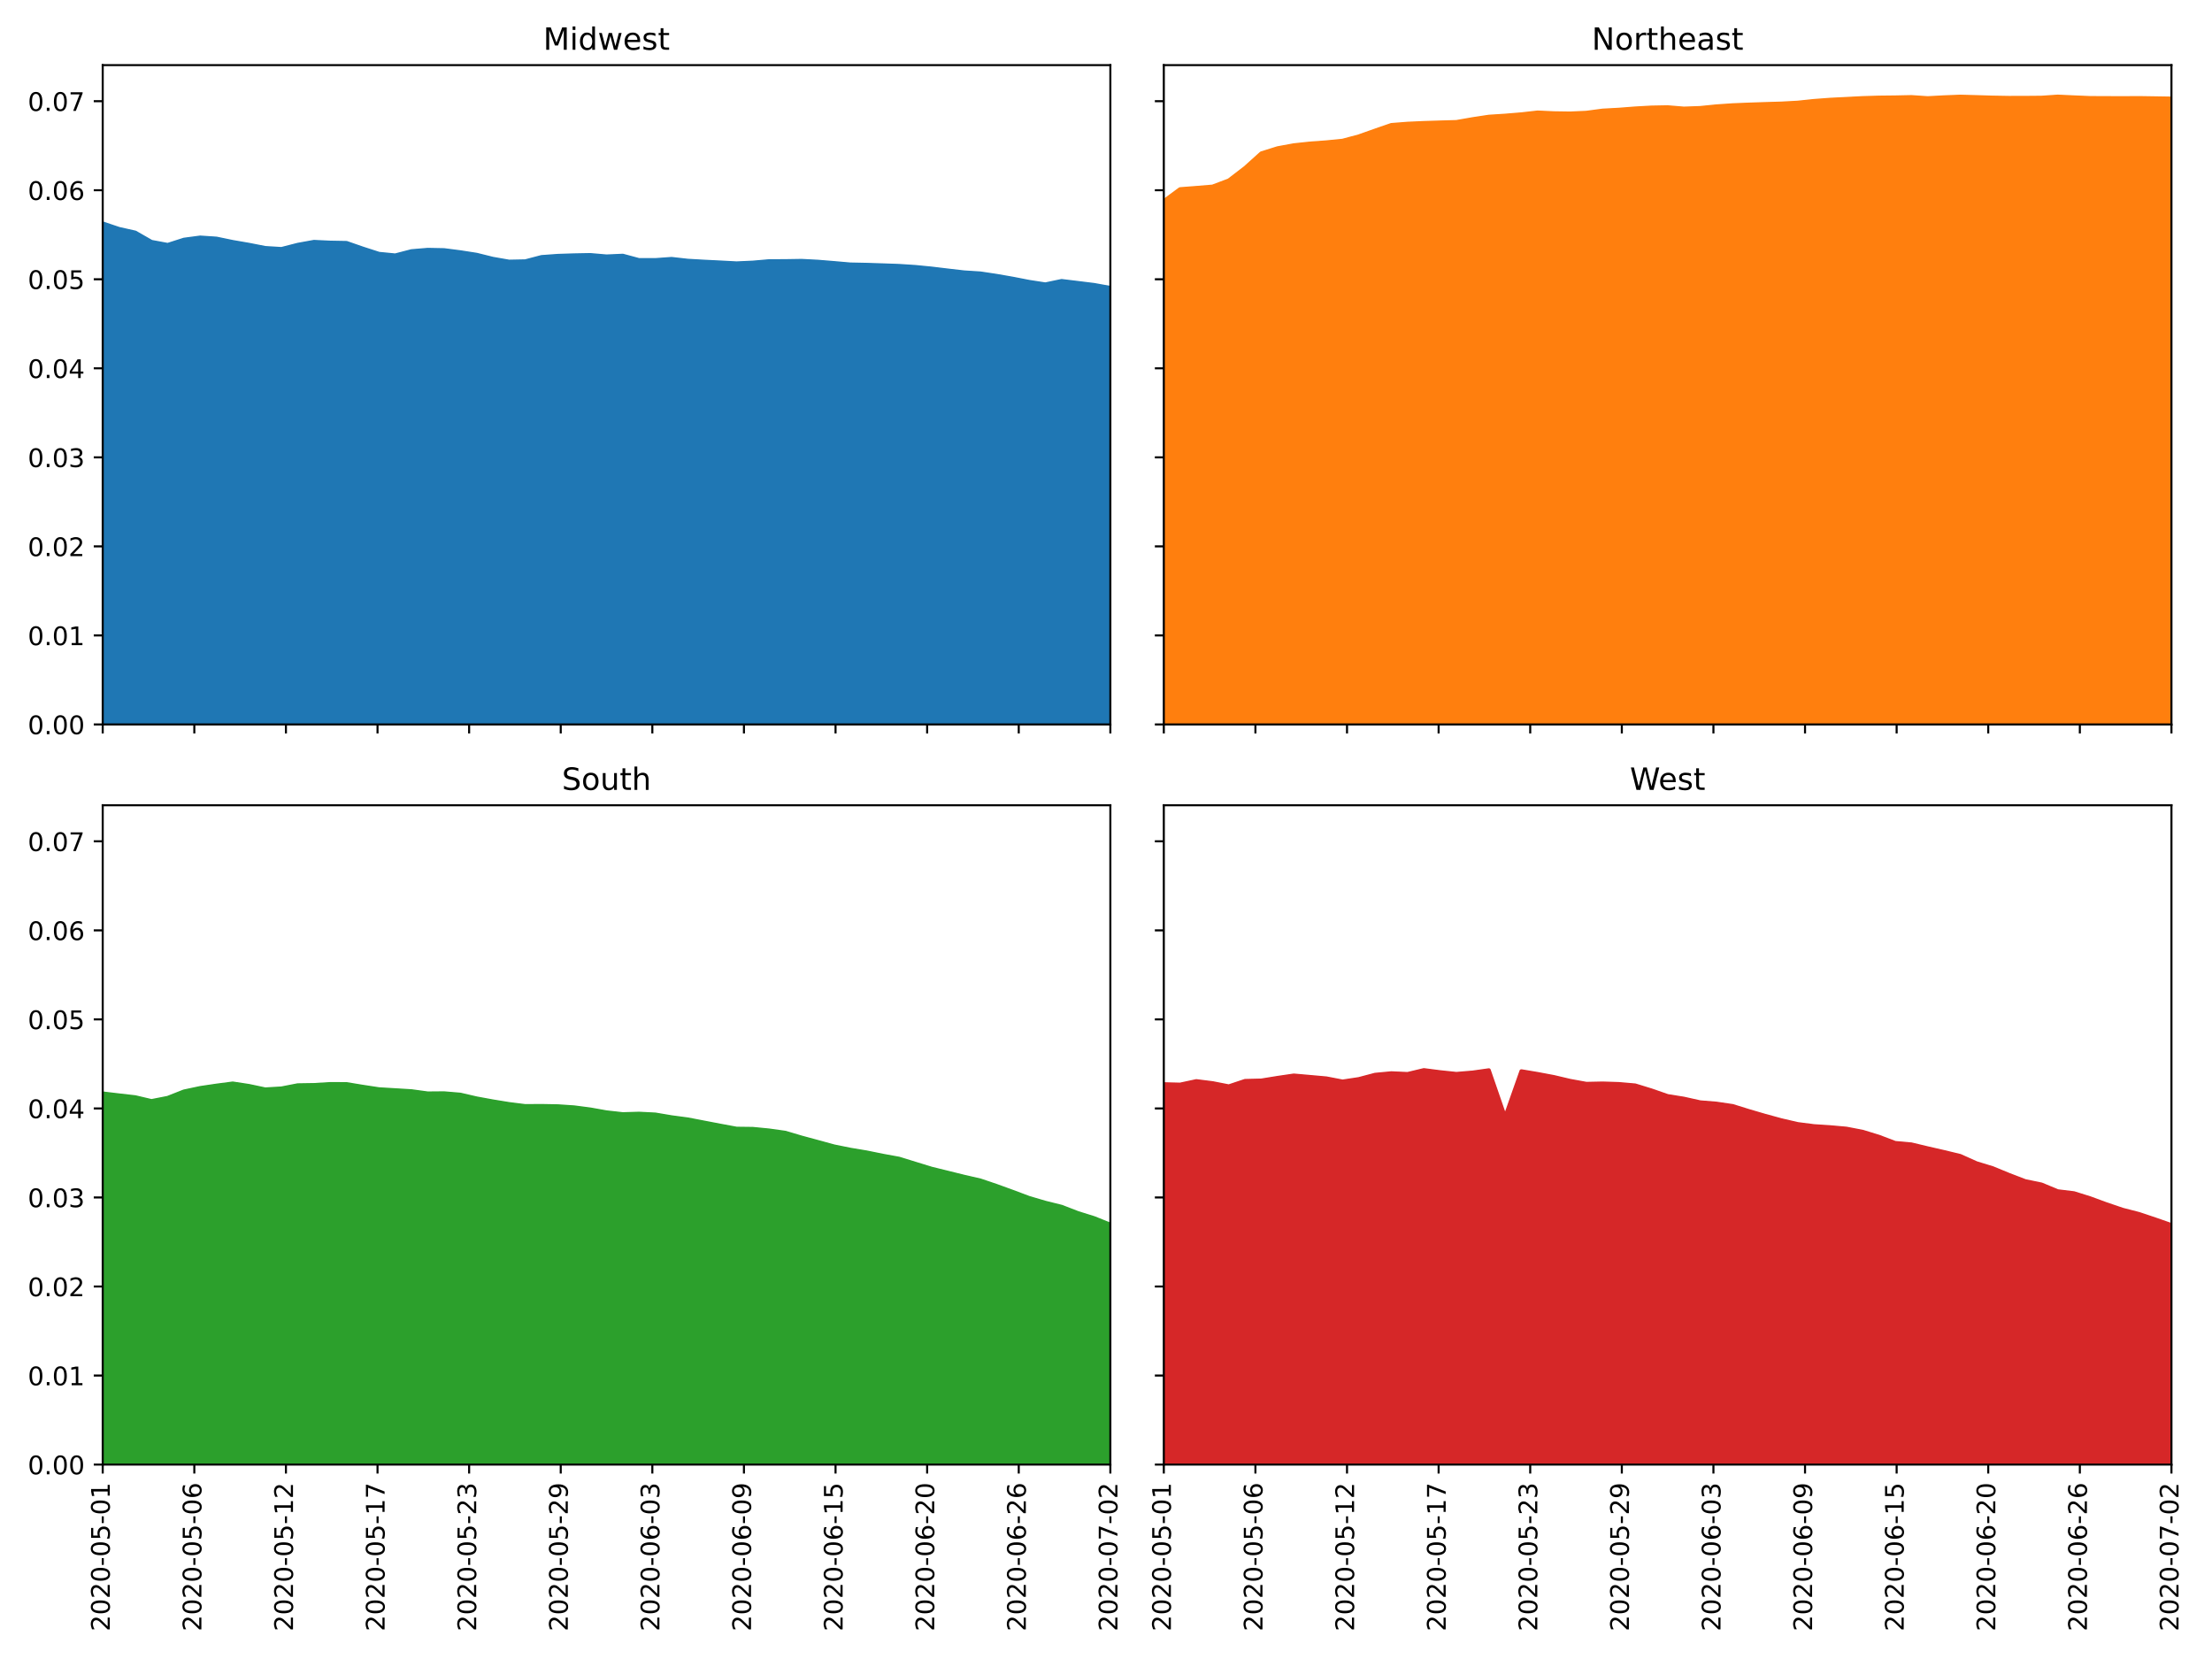 <?xml version="1.0" encoding="utf-8" standalone="no"?>
<!DOCTYPE svg PUBLIC "-//W3C//DTD SVG 1.1//EN"
  "http://www.w3.org/Graphics/SVG/1.1/DTD/svg11.dtd">
<!-- Created with matplotlib (https://matplotlib.org/) -->
<svg height="648pt" version="1.1" viewBox="0 0 864 648" width="864pt" xmlns="http://www.w3.org/2000/svg" xmlns:xlink="http://www.w3.org/1999/xlink">
 <defs>
  <style type="text/css">
*{stroke-linecap:butt;stroke-linejoin:round;}
  </style>
 </defs>
 <g id="figure_1">
  <g id="patch_1">
   <path d="M 0 648 
L 864 648 
L 864 0 
L 0 0 
z
" style="fill:#ffffff;"/>
  </g>
  <g id="axes_1">
   <g id="patch_2">
    <path d="M 40.12 282.97 
L 433.7 282.97 
L 433.7 25.44 
L 40.12 25.44 
z
" style="fill:#ffffff;"/>
   </g>
   <g id="PolyCollection_1">
    <defs>
     <path d="M 40.12 -560.746 
L 40.12 -365.03 
L 46.468 -365.03 
L 52.816 -365.03 
L 59.164 -365.03 
L 65.512 -365.03 
L 71.86 -365.03 
L 78.208 -365.03 
L 84.556 -365.03 
L 90.905 -365.03 
L 97.253 -365.03 
L 103.601 -365.03 
L 109.949 -365.03 
L 116.297 -365.03 
L 122.645 -365.03 
L 128.993 -365.03 
L 135.341 -365.03 
L 141.689 -365.03 
L 148.037 -365.03 
L 154.385 -365.03 
L 160.733 -365.03 
L 167.081 -365.03 
L 173.429 -365.03 
L 179.777 -365.03 
L 186.125 -365.03 
L 192.474 -365.03 
L 198.822 -365.03 
L 205.17 -365.03 
L 211.518 -365.03 
L 217.866 -365.03 
L 224.214 -365.03 
L 230.562 -365.03 
L 236.91 -365.03 
L 243.258 -365.03 
L 249.606 -365.03 
L 255.954 -365.03 
L 262.302 -365.03 
L 268.65 -365.03 
L 274.998 -365.03 
L 281.346 -365.03 
L 287.695 -365.03 
L 294.043 -365.03 
L 300.391 -365.03 
L 306.739 -365.03 
L 313.087 -365.03 
L 319.435 -365.03 
L 325.783 -365.03 
L 332.131 -365.03 
L 338.479 -365.03 
L 344.827 -365.03 
L 351.175 -365.03 
L 357.523 -365.03 
L 363.871 -365.03 
L 370.219 -365.03 
L 376.567 -365.03 
L 382.915 -365.03 
L 389.264 -365.03 
L 395.612 -365.03 
L 401.96 -365.03 
L 408.308 -365.03 
L 414.656 -365.03 
L 421.004 -365.03 
L 427.352 -365.03 
L 433.7 -365.03 
L 433.7 -535.571 
L 433.7 -535.571 
L 427.352 -536.725 
L 421.004 -537.507 
L 414.656 -538.277 
L 408.308 -536.946 
L 401.96 -537.927 
L 395.612 -539.163 
L 389.264 -540.272 
L 382.915 -541.226 
L 376.567 -541.632 
L 370.219 -542.364 
L 363.871 -543.126 
L 357.523 -543.751 
L 351.175 -544.165 
L 344.827 -544.39 
L 338.479 -544.596 
L 332.131 -544.727 
L 325.783 -545.282 
L 319.435 -545.802 
L 313.087 -546.134 
L 306.739 -546.032 
L 300.391 -546.004 
L 294.043 -545.448 
L 287.695 -545.164 
L 281.346 -545.504 
L 274.998 -545.817 
L 268.65 -546.183 
L 262.302 -546.897 
L 255.954 -546.439 
L 249.606 -546.438 
L 243.258 -548.146 
L 236.91 -547.865 
L 230.562 -548.414 
L 224.214 -548.297 
L 217.866 -548.086 
L 211.518 -547.625 
L 205.17 -545.958 
L 198.822 -545.832 
L 192.474 -546.942 
L 186.125 -548.519 
L 179.777 -549.503 
L 173.429 -550.324 
L 167.081 -550.448 
L 160.733 -549.916 
L 154.385 -548.263 
L 148.037 -548.881 
L 141.689 -550.931 
L 135.341 -553.138 
L 128.993 -553.253 
L 122.645 -553.554 
L 116.297 -552.404 
L 109.949 -550.771 
L 103.601 -551.162 
L 97.253 -552.408 
L 90.905 -553.504 
L 84.556 -554.823 
L 78.208 -555.248 
L 71.86 -554.403 
L 65.512 -552.368 
L 59.164 -553.545 
L 52.816 -557.183 
L 46.468 -558.609 
L 40.12 -560.746 
z
" id="md420f44581" style="stroke:#1f77b4;"/>
    </defs>
    <g clip-path="url(#p98d8c149f0)">
     <use style="fill:#1f77b4;stroke:#1f77b4;" x="0" xlink:href="#md420f44581" y="648"/>
    </g>
   </g>
   <g id="matplotlib.axis_1">
    <g id="xtick_1">
     <g id="line2d_1">
      <defs>
       <path d="M 0 0 
L 0 3.5 
" id="m9538336f34" style="stroke:#000000;stroke-width:0.8;"/>
      </defs>
      <g>
       <use style="stroke:#000000;stroke-width:0.8;" x="40.12" xlink:href="#m9538336f34" y="282.97"/>
      </g>
     </g>
    </g>
    <g id="xtick_2">
     <g id="line2d_2">
      <g>
       <use style="stroke:#000000;stroke-width:0.8;" x="75.9" xlink:href="#m9538336f34" y="282.97"/>
      </g>
     </g>
    </g>
    <g id="xtick_3">
     <g id="line2d_3">
      <g>
       <use style="stroke:#000000;stroke-width:0.8;" x="111.68" xlink:href="#m9538336f34" y="282.97"/>
      </g>
     </g>
    </g>
    <g id="xtick_4">
     <g id="line2d_4">
      <g>
       <use style="stroke:#000000;stroke-width:0.8;" x="147.46" xlink:href="#m9538336f34" y="282.97"/>
      </g>
     </g>
    </g>
    <g id="xtick_5">
     <g id="line2d_5">
      <g>
       <use style="stroke:#000000;stroke-width:0.8;" x="183.24" xlink:href="#m9538336f34" y="282.97"/>
      </g>
     </g>
    </g>
    <g id="xtick_6">
     <g id="line2d_6">
      <g>
       <use style="stroke:#000000;stroke-width:0.8;" x="219.02" xlink:href="#m9538336f34" y="282.97"/>
      </g>
     </g>
    </g>
    <g id="xtick_7">
     <g id="line2d_7">
      <g>
       <use style="stroke:#000000;stroke-width:0.8;" x="254.8" xlink:href="#m9538336f34" y="282.97"/>
      </g>
     </g>
    </g>
    <g id="xtick_8">
     <g id="line2d_8">
      <g>
       <use style="stroke:#000000;stroke-width:0.8;" x="290.58" xlink:href="#m9538336f34" y="282.97"/>
      </g>
     </g>
    </g>
    <g id="xtick_9">
     <g id="line2d_9">
      <g>
       <use style="stroke:#000000;stroke-width:0.8;" x="326.36" xlink:href="#m9538336f34" y="282.97"/>
      </g>
     </g>
    </g>
    <g id="xtick_10">
     <g id="line2d_10">
      <g>
       <use style="stroke:#000000;stroke-width:0.8;" x="362.14" xlink:href="#m9538336f34" y="282.97"/>
      </g>
     </g>
    </g>
    <g id="xtick_11">
     <g id="line2d_11">
      <g>
       <use style="stroke:#000000;stroke-width:0.8;" x="397.92" xlink:href="#m9538336f34" y="282.97"/>
      </g>
     </g>
    </g>
    <g id="xtick_12">
     <g id="line2d_12">
      <g>
       <use style="stroke:#000000;stroke-width:0.8;" x="433.7" xlink:href="#m9538336f34" y="282.97"/>
      </g>
     </g>
    </g>
   </g>
   <g id="matplotlib.axis_2">
    <g id="ytick_1">
     <g id="line2d_13">
      <defs>
       <path d="M 0 0 
L -3.5 0 
" id="me04c058afe" style="stroke:#000000;stroke-width:0.8;"/>
      </defs>
      <g>
       <use style="stroke:#000000;stroke-width:0.8;" x="40.12" xlink:href="#me04c058afe" y="282.97"/>
      </g>
     </g>
     <g id="text_1">
      <!-- 0.00 -->
      <defs>
       <path d="M 31.781 66.406 
Q 24.172 66.406 20.328 58.906 
Q 16.5 51.422 16.5 36.375 
Q 16.5 21.391 20.328 13.891 
Q 24.172 6.391 31.781 6.391 
Q 39.453 6.391 43.281 13.891 
Q 47.125 21.391 47.125 36.375 
Q 47.125 51.422 43.281 58.906 
Q 39.453 66.406 31.781 66.406 
z
M 31.781 74.219 
Q 44.047 74.219 50.516 64.516 
Q 56.984 54.828 56.984 36.375 
Q 56.984 17.969 50.516 8.266 
Q 44.047 -1.422 31.781 -1.422 
Q 19.531 -1.422 13.062 8.266 
Q 6.594 17.969 6.594 36.375 
Q 6.594 54.828 13.062 64.516 
Q 19.531 74.219 31.781 74.219 
z
" id="DejaVuSans-48"/>
       <path d="M 10.688 12.406 
L 21 12.406 
L 21 0 
L 10.688 0 
z
" id="DejaVuSans-46"/>
      </defs>
      <g transform="translate(10.854 286.769)scale(0.1 -0.1)">
       <use xlink:href="#DejaVuSans-48"/>
       <use x="63.623" xlink:href="#DejaVuSans-46"/>
       <use x="95.41" xlink:href="#DejaVuSans-48"/>
       <use x="159.033" xlink:href="#DejaVuSans-48"/>
      </g>
     </g>
    </g>
    <g id="ytick_2">
     <g id="line2d_14">
      <g>
       <use style="stroke:#000000;stroke-width:0.8;" x="40.12" xlink:href="#me04c058afe" y="248.192"/>
      </g>
     </g>
     <g id="text_2">
      <!-- 0.01 -->
      <defs>
       <path d="M 12.406 8.297 
L 28.516 8.297 
L 28.516 63.922 
L 10.984 60.406 
L 10.984 69.391 
L 28.422 72.906 
L 38.281 72.906 
L 38.281 8.297 
L 54.391 8.297 
L 54.391 0 
L 12.406 0 
z
" id="DejaVuSans-49"/>
      </defs>
      <g transform="translate(10.854 251.991)scale(0.1 -0.1)">
       <use xlink:href="#DejaVuSans-48"/>
       <use x="63.623" xlink:href="#DejaVuSans-46"/>
       <use x="95.41" xlink:href="#DejaVuSans-48"/>
       <use x="159.033" xlink:href="#DejaVuSans-49"/>
      </g>
     </g>
    </g>
    <g id="ytick_3">
     <g id="line2d_15">
      <g>
       <use style="stroke:#000000;stroke-width:0.8;" x="40.12" xlink:href="#me04c058afe" y="213.414"/>
      </g>
     </g>
     <g id="text_3">
      <!-- 0.02 -->
      <defs>
       <path d="M 19.188 8.297 
L 53.609 8.297 
L 53.609 0 
L 7.328 0 
L 7.328 8.297 
Q 12.938 14.109 22.625 23.891 
Q 32.328 33.688 34.812 36.531 
Q 39.547 41.844 41.422 45.531 
Q 43.312 49.219 43.312 52.781 
Q 43.312 58.594 39.234 62.25 
Q 35.156 65.922 28.609 65.922 
Q 23.969 65.922 18.812 64.312 
Q 13.672 62.703 7.812 59.422 
L 7.812 69.391 
Q 13.766 71.781 18.938 73 
Q 24.125 74.219 28.422 74.219 
Q 39.75 74.219 46.484 68.547 
Q 53.219 62.891 53.219 53.422 
Q 53.219 48.922 51.531 44.891 
Q 49.859 40.875 45.406 35.406 
Q 44.188 33.984 37.641 27.219 
Q 31.109 20.453 19.188 8.297 
z
" id="DejaVuSans-50"/>
      </defs>
      <g transform="translate(10.854 217.214)scale(0.1 -0.1)">
       <use xlink:href="#DejaVuSans-48"/>
       <use x="63.623" xlink:href="#DejaVuSans-46"/>
       <use x="95.41" xlink:href="#DejaVuSans-48"/>
       <use x="159.033" xlink:href="#DejaVuSans-50"/>
      </g>
     </g>
    </g>
    <g id="ytick_4">
     <g id="line2d_16">
      <g>
       <use style="stroke:#000000;stroke-width:0.8;" x="40.12" xlink:href="#me04c058afe" y="178.637"/>
      </g>
     </g>
     <g id="text_4">
      <!-- 0.03 -->
      <defs>
       <path d="M 40.578 39.312 
Q 47.656 37.797 51.625 33 
Q 55.609 28.219 55.609 21.188 
Q 55.609 10.406 48.188 4.484 
Q 40.766 -1.422 27.094 -1.422 
Q 22.516 -1.422 17.656 -0.516 
Q 12.797 0.391 7.625 2.203 
L 7.625 11.719 
Q 11.719 9.328 16.594 8.109 
Q 21.484 6.891 26.812 6.891 
Q 36.078 6.891 40.938 10.547 
Q 45.797 14.203 45.797 21.188 
Q 45.797 27.641 41.281 31.266 
Q 36.766 34.906 28.719 34.906 
L 20.219 34.906 
L 20.219 43.016 
L 29.109 43.016 
Q 36.375 43.016 40.234 45.922 
Q 44.094 48.828 44.094 54.297 
Q 44.094 59.906 40.109 62.906 
Q 36.141 65.922 28.719 65.922 
Q 24.656 65.922 20.016 65.031 
Q 15.375 64.156 9.812 62.312 
L 9.812 71.094 
Q 15.438 72.656 20.344 73.438 
Q 25.25 74.219 29.594 74.219 
Q 40.828 74.219 47.359 69.109 
Q 53.906 64.016 53.906 55.328 
Q 53.906 49.266 50.438 45.094 
Q 46.969 40.922 40.578 39.312 
z
" id="DejaVuSans-51"/>
      </defs>
      <g transform="translate(10.854 182.436)scale(0.1 -0.1)">
       <use xlink:href="#DejaVuSans-48"/>
       <use x="63.623" xlink:href="#DejaVuSans-46"/>
       <use x="95.41" xlink:href="#DejaVuSans-48"/>
       <use x="159.033" xlink:href="#DejaVuSans-51"/>
      </g>
     </g>
    </g>
    <g id="ytick_5">
     <g id="line2d_17">
      <g>
       <use style="stroke:#000000;stroke-width:0.8;" x="40.12" xlink:href="#me04c058afe" y="143.859"/>
      </g>
     </g>
     <g id="text_5">
      <!-- 0.04 -->
      <defs>
       <path d="M 37.797 64.312 
L 12.891 25.391 
L 37.797 25.391 
z
M 35.203 72.906 
L 47.609 72.906 
L 47.609 25.391 
L 58.016 25.391 
L 58.016 17.188 
L 47.609 17.188 
L 47.609 0 
L 37.797 0 
L 37.797 17.188 
L 4.891 17.188 
L 4.891 26.703 
z
" id="DejaVuSans-52"/>
      </defs>
      <g transform="translate(10.854 147.658)scale(0.1 -0.1)">
       <use xlink:href="#DejaVuSans-48"/>
       <use x="63.623" xlink:href="#DejaVuSans-46"/>
       <use x="95.41" xlink:href="#DejaVuSans-48"/>
       <use x="159.033" xlink:href="#DejaVuSans-52"/>
      </g>
     </g>
    </g>
    <g id="ytick_6">
     <g id="line2d_18">
      <g>
       <use style="stroke:#000000;stroke-width:0.8;" x="40.12" xlink:href="#me04c058afe" y="109.081"/>
      </g>
     </g>
     <g id="text_6">
      <!-- 0.05 -->
      <defs>
       <path d="M 10.797 72.906 
L 49.516 72.906 
L 49.516 64.594 
L 19.828 64.594 
L 19.828 46.734 
Q 21.969 47.469 24.109 47.828 
Q 26.266 48.188 28.422 48.188 
Q 40.625 48.188 47.75 41.5 
Q 54.891 34.812 54.891 23.391 
Q 54.891 11.625 47.562 5.094 
Q 40.234 -1.422 26.906 -1.422 
Q 22.312 -1.422 17.547 -0.641 
Q 12.797 0.141 7.719 1.703 
L 7.719 11.625 
Q 12.109 9.234 16.797 8.062 
Q 21.484 6.891 26.703 6.891 
Q 35.156 6.891 40.078 11.328 
Q 45.016 15.766 45.016 23.391 
Q 45.016 31 40.078 35.438 
Q 35.156 39.891 26.703 39.891 
Q 22.75 39.891 18.812 39.016 
Q 14.891 38.141 10.797 36.281 
z
" id="DejaVuSans-53"/>
      </defs>
      <g transform="translate(10.854 112.88)scale(0.1 -0.1)">
       <use xlink:href="#DejaVuSans-48"/>
       <use x="63.623" xlink:href="#DejaVuSans-46"/>
       <use x="95.41" xlink:href="#DejaVuSans-48"/>
       <use x="159.033" xlink:href="#DejaVuSans-53"/>
      </g>
     </g>
    </g>
    <g id="ytick_7">
     <g id="line2d_19">
      <g>
       <use style="stroke:#000000;stroke-width:0.8;" x="40.12" xlink:href="#me04c058afe" y="74.303"/>
      </g>
     </g>
     <g id="text_7">
      <!-- 0.06 -->
      <defs>
       <path d="M 33.016 40.375 
Q 26.375 40.375 22.484 35.828 
Q 18.609 31.297 18.609 23.391 
Q 18.609 15.531 22.484 10.953 
Q 26.375 6.391 33.016 6.391 
Q 39.656 6.391 43.531 10.953 
Q 47.406 15.531 47.406 23.391 
Q 47.406 31.297 43.531 35.828 
Q 39.656 40.375 33.016 40.375 
z
M 52.594 71.297 
L 52.594 62.312 
Q 48.875 64.062 45.094 64.984 
Q 41.312 65.922 37.594 65.922 
Q 27.828 65.922 22.672 59.328 
Q 17.531 52.734 16.797 39.406 
Q 19.672 43.656 24.016 45.922 
Q 28.375 48.188 33.594 48.188 
Q 44.578 48.188 50.953 41.516 
Q 57.328 34.859 57.328 23.391 
Q 57.328 12.156 50.688 5.359 
Q 44.047 -1.422 33.016 -1.422 
Q 20.359 -1.422 13.672 8.266 
Q 6.984 17.969 6.984 36.375 
Q 6.984 53.656 15.188 63.938 
Q 23.391 74.219 37.203 74.219 
Q 40.922 74.219 44.703 73.484 
Q 48.484 72.75 52.594 71.297 
z
" id="DejaVuSans-54"/>
      </defs>
      <g transform="translate(10.854 78.103)scale(0.1 -0.1)">
       <use xlink:href="#DejaVuSans-48"/>
       <use x="63.623" xlink:href="#DejaVuSans-46"/>
       <use x="95.41" xlink:href="#DejaVuSans-48"/>
       <use x="159.033" xlink:href="#DejaVuSans-54"/>
      </g>
     </g>
    </g>
    <g id="ytick_8">
     <g id="line2d_20">
      <g>
       <use style="stroke:#000000;stroke-width:0.8;" x="40.12" xlink:href="#me04c058afe" y="39.526"/>
      </g>
     </g>
     <g id="text_8">
      <!-- 0.07 -->
      <defs>
       <path d="M 8.203 72.906 
L 55.078 72.906 
L 55.078 68.703 
L 28.609 0 
L 18.312 0 
L 43.219 64.594 
L 8.203 64.594 
z
" id="DejaVuSans-55"/>
      </defs>
      <g transform="translate(10.854 43.325)scale(0.1 -0.1)">
       <use xlink:href="#DejaVuSans-48"/>
       <use x="63.623" xlink:href="#DejaVuSans-46"/>
       <use x="95.41" xlink:href="#DejaVuSans-48"/>
       <use x="159.033" xlink:href="#DejaVuSans-55"/>
      </g>
     </g>
    </g>
   </g>
   <g id="line2d_21">
    <path clip-path="url(#p98d8c149f0)" d="M 40.12 87.254 
L 46.468 89.391 
L 52.816 90.817 
L 59.164 94.455 
L 65.512 95.632 
L 71.86 93.597 
L 78.208 92.752 
L 84.556 93.177 
L 90.905 94.496 
L 97.253 95.592 
L 103.601 96.838 
L 109.949 97.229 
L 116.297 95.596 
L 122.645 94.446 
L 128.993 94.747 
L 135.341 94.862 
L 141.689 97.069 
L 148.037 99.119 
L 154.385 99.737 
L 160.733 98.084 
L 167.081 97.552 
L 173.429 97.676 
L 179.777 98.497 
L 186.125 99.481 
L 192.474 101.058 
L 198.822 102.168 
L 205.17 102.042 
L 211.518 100.375 
L 217.866 99.914 
L 224.214 99.703 
L 230.562 99.586 
L 236.91 100.135 
L 243.258 99.854 
L 249.606 101.562 
L 255.954 101.561 
L 262.302 101.103 
L 268.65 101.817 
L 274.998 102.183 
L 281.346 102.496 
L 287.695 102.836 
L 294.043 102.552 
L 300.391 101.996 
L 306.739 101.968 
L 313.087 101.866 
L 319.435 102.198 
L 325.783 102.718 
L 332.131 103.273 
L 338.479 103.404 
L 344.827 103.61 
L 351.175 103.835 
L 357.523 104.249 
L 363.871 104.874 
L 370.219 105.636 
L 376.567 106.368 
L 382.915 106.774 
L 389.264 107.728 
L 395.612 108.837 
L 401.96 110.073 
L 408.308 111.054 
L 414.656 109.723 
L 421.004 110.493 
L 427.352 111.275 
L 433.7 112.429 
" style="fill:none;stroke:#1f77b4;stroke-linecap:square;stroke-width:1.5;"/>
   </g>
   <g id="patch_3">
    <path d="M 40.12 282.97 
L 40.12 25.44 
" style="fill:none;stroke:#000000;stroke-linecap:square;stroke-linejoin:miter;stroke-width:0.8;"/>
   </g>
   <g id="patch_4">
    <path d="M 433.7 282.97 
L 433.7 25.44 
" style="fill:none;stroke:#000000;stroke-linecap:square;stroke-linejoin:miter;stroke-width:0.8;"/>
   </g>
   <g id="patch_5">
    <path d="M 40.12 282.97 
L 433.7 282.97 
" style="fill:none;stroke:#000000;stroke-linecap:square;stroke-linejoin:miter;stroke-width:0.8;"/>
   </g>
   <g id="patch_6">
    <path d="M 40.12 25.44 
L 433.7 25.44 
" style="fill:none;stroke:#000000;stroke-linecap:square;stroke-linejoin:miter;stroke-width:0.8;"/>
   </g>
   <g id="text_9">
    <!-- Midwest -->
    <defs>
     <path d="M 9.812 72.906 
L 24.516 72.906 
L 43.109 23.297 
L 61.812 72.906 
L 76.516 72.906 
L 76.516 0 
L 66.891 0 
L 66.891 64.016 
L 48.094 14.016 
L 38.188 14.016 
L 19.391 64.016 
L 19.391 0 
L 9.812 0 
z
" id="DejaVuSans-77"/>
     <path d="M 9.422 54.688 
L 18.406 54.688 
L 18.406 0 
L 9.422 0 
z
M 9.422 75.984 
L 18.406 75.984 
L 18.406 64.594 
L 9.422 64.594 
z
" id="DejaVuSans-105"/>
     <path d="M 45.406 46.391 
L 45.406 75.984 
L 54.391 75.984 
L 54.391 0 
L 45.406 0 
L 45.406 8.203 
Q 42.578 3.328 38.25 0.953 
Q 33.938 -1.422 27.875 -1.422 
Q 17.969 -1.422 11.734 6.484 
Q 5.516 14.406 5.516 27.297 
Q 5.516 40.188 11.734 48.094 
Q 17.969 56 27.875 56 
Q 33.938 56 38.25 53.625 
Q 42.578 51.266 45.406 46.391 
z
M 14.797 27.297 
Q 14.797 17.391 18.875 11.75 
Q 22.953 6.109 30.078 6.109 
Q 37.203 6.109 41.297 11.75 
Q 45.406 17.391 45.406 27.297 
Q 45.406 37.203 41.297 42.844 
Q 37.203 48.484 30.078 48.484 
Q 22.953 48.484 18.875 42.844 
Q 14.797 37.203 14.797 27.297 
z
" id="DejaVuSans-100"/>
     <path d="M 4.203 54.688 
L 13.188 54.688 
L 24.422 12.016 
L 35.594 54.688 
L 46.188 54.688 
L 57.422 12.016 
L 68.609 54.688 
L 77.594 54.688 
L 63.281 0 
L 52.688 0 
L 40.922 44.828 
L 29.109 0 
L 18.5 0 
z
" id="DejaVuSans-119"/>
     <path d="M 56.203 29.594 
L 56.203 25.203 
L 14.891 25.203 
Q 15.484 15.922 20.484 11.062 
Q 25.484 6.203 34.422 6.203 
Q 39.594 6.203 44.453 7.469 
Q 49.312 8.734 54.109 11.281 
L 54.109 2.781 
Q 49.266 0.734 44.188 -0.344 
Q 39.109 -1.422 33.891 -1.422 
Q 20.797 -1.422 13.156 6.188 
Q 5.516 13.812 5.516 26.812 
Q 5.516 40.234 12.766 48.109 
Q 20.016 56 32.328 56 
Q 43.359 56 49.781 48.891 
Q 56.203 41.797 56.203 29.594 
z
M 47.219 32.234 
Q 47.125 39.594 43.094 43.984 
Q 39.062 48.391 32.422 48.391 
Q 24.906 48.391 20.391 44.141 
Q 15.875 39.891 15.188 32.172 
z
" id="DejaVuSans-101"/>
     <path d="M 44.281 53.078 
L 44.281 44.578 
Q 40.484 46.531 36.375 47.5 
Q 32.281 48.484 27.875 48.484 
Q 21.188 48.484 17.844 46.438 
Q 14.5 44.391 14.5 40.281 
Q 14.5 37.156 16.891 35.375 
Q 19.281 33.594 26.516 31.984 
L 29.594 31.297 
Q 39.156 29.25 43.188 25.516 
Q 47.219 21.781 47.219 15.094 
Q 47.219 7.469 41.188 3.016 
Q 35.156 -1.422 24.609 -1.422 
Q 20.219 -1.422 15.453 -0.562 
Q 10.688 0.297 5.422 2 
L 5.422 11.281 
Q 10.406 8.688 15.234 7.391 
Q 20.062 6.109 24.812 6.109 
Q 31.156 6.109 34.562 8.281 
Q 37.984 10.453 37.984 14.406 
Q 37.984 18.062 35.516 20.016 
Q 33.062 21.969 24.703 23.781 
L 21.578 24.516 
Q 13.234 26.266 9.516 29.906 
Q 5.812 33.547 5.812 39.891 
Q 5.812 47.609 11.281 51.797 
Q 16.75 56 26.812 56 
Q 31.781 56 36.172 55.266 
Q 40.578 54.547 44.281 53.078 
z
" id="DejaVuSans-115"/>
     <path d="M 18.312 70.219 
L 18.312 54.688 
L 36.812 54.688 
L 36.812 47.703 
L 18.312 47.703 
L 18.312 18.016 
Q 18.312 11.328 20.141 9.422 
Q 21.969 7.516 27.594 7.516 
L 36.812 7.516 
L 36.812 0 
L 27.594 0 
Q 17.188 0 13.234 3.875 
Q 9.281 7.766 9.281 18.016 
L 9.281 47.703 
L 2.688 47.703 
L 2.688 54.688 
L 9.281 54.688 
L 9.281 70.219 
z
" id="DejaVuSans-116"/>
    </defs>
    <g transform="translate(212.181 19.44)scale(0.12 -0.12)">
     <use xlink:href="#DejaVuSans-77"/>
     <use x="86.279" xlink:href="#DejaVuSans-105"/>
     <use x="114.062" xlink:href="#DejaVuSans-100"/>
     <use x="177.539" xlink:href="#DejaVuSans-119"/>
     <use x="259.326" xlink:href="#DejaVuSans-101"/>
     <use x="320.85" xlink:href="#DejaVuSans-115"/>
     <use x="372.949" xlink:href="#DejaVuSans-116"/>
    </g>
   </g>
  </g>
  <g id="axes_2">
   <g id="patch_7">
    <path d="M 454.58 282.97 
L 848.16 282.97 
L 848.16 25.44 
L 454.58 25.44 
z
" style="fill:#ffffff;"/>
   </g>
   <g id="PolyCollection_2">
    <defs>
     <path d="M 454.58 -569.457 
L 454.58 -365.03 
L 460.928 -365.03 
L 467.276 -365.03 
L 473.624 -365.03 
L 479.972 -365.03 
L 486.32 -365.03 
L 492.668 -365.03 
L 499.016 -365.03 
L 505.365 -365.03 
L 511.713 -365.03 
L 518.061 -365.03 
L 524.409 -365.03 
L 530.757 -365.03 
L 537.105 -365.03 
L 543.453 -365.03 
L 549.801 -365.03 
L 556.149 -365.03 
L 562.497 -365.03 
L 568.845 -365.03 
L 575.193 -365.03 
L 581.541 -365.03 
L 587.889 -365.03 
L 594.237 -365.03 
L 600.585 -365.03 
L 606.934 -365.03 
L 613.282 -365.03 
L 619.63 -365.03 
L 625.978 -365.03 
L 632.326 -365.03 
L 638.674 -365.03 
L 645.022 -365.03 
L 651.37 -365.03 
L 657.718 -365.03 
L 664.066 -365.03 
L 670.414 -365.03 
L 676.762 -365.03 
L 683.11 -365.03 
L 689.458 -365.03 
L 695.806 -365.03 
L 702.155 -365.03 
L 708.503 -365.03 
L 714.851 -365.03 
L 721.199 -365.03 
L 727.547 -365.03 
L 733.895 -365.03 
L 740.243 -365.03 
L 746.591 -365.03 
L 752.939 -365.03 
L 759.287 -365.03 
L 765.635 -365.03 
L 771.983 -365.03 
L 778.331 -365.03 
L 784.679 -365.03 
L 791.027 -365.03 
L 797.375 -365.03 
L 803.724 -365.03 
L 810.072 -365.03 
L 816.42 -365.03 
L 822.768 -365.03 
L 829.116 -365.03 
L 835.464 -365.03 
L 841.812 -365.03 
L 848.16 -365.03 
L 848.16 -609.531 
L 848.16 -609.531 
L 841.812 -609.633 
L 835.464 -609.729 
L 829.116 -609.689 
L 822.768 -609.712 
L 816.42 -609.738 
L 810.072 -610.004 
L 803.724 -610.297 
L 797.375 -609.86 
L 791.027 -609.807 
L 784.679 -609.797 
L 778.331 -609.906 
L 771.983 -610.103 
L 765.635 -610.274 
L 759.287 -610.02 
L 752.939 -609.681 
L 746.591 -610.112 
L 740.243 -609.976 
L 733.895 -609.904 
L 727.547 -609.716 
L 721.199 -609.385 
L 714.851 -609.068 
L 708.503 -608.592 
L 702.155 -607.924 
L 695.806 -607.579 
L 689.458 -607.393 
L 683.11 -607.178 
L 676.762 -606.92 
L 670.414 -606.483 
L 664.066 -605.846 
L 657.718 -605.617 
L 651.37 -606.139 
L 645.022 -606.02 
L 638.674 -605.666 
L 632.326 -605.172 
L 625.978 -604.827 
L 619.63 -603.98 
L 613.282 -603.696 
L 606.934 -603.792 
L 600.585 -604.087 
L 594.237 -603.374 
L 587.889 -602.851 
L 581.541 -602.441 
L 575.193 -601.478 
L 568.845 -600.371 
L 562.497 -600.188 
L 556.149 -599.987 
L 549.801 -599.704 
L 543.453 -599.205 
L 537.105 -597.01 
L 530.757 -594.759 
L 524.409 -593.061 
L 518.061 -592.428 
L 511.713 -591.966 
L 505.365 -591.287 
L 499.016 -590.12 
L 492.668 -588.123 
L 486.32 -582.411 
L 479.972 -577.544 
L 473.624 -575.148 
L 467.276 -574.624 
L 460.928 -574.139 
L 454.58 -569.457 
z
" id="mc099752b2b" style="stroke:#ff7f0e;"/>
    </defs>
    <g clip-path="url(#p7895851687)">
     <use style="fill:#ff7f0e;stroke:#ff7f0e;" x="0" xlink:href="#mc099752b2b" y="648"/>
    </g>
   </g>
   <g id="matplotlib.axis_3">
    <g id="xtick_13">
     <g id="line2d_22">
      <g>
       <use style="stroke:#000000;stroke-width:0.8;" x="454.58" xlink:href="#m9538336f34" y="282.97"/>
      </g>
     </g>
    </g>
    <g id="xtick_14">
     <g id="line2d_23">
      <g>
       <use style="stroke:#000000;stroke-width:0.8;" x="490.36" xlink:href="#m9538336f34" y="282.97"/>
      </g>
     </g>
    </g>
    <g id="xtick_15">
     <g id="line2d_24">
      <g>
       <use style="stroke:#000000;stroke-width:0.8;" x="526.14" xlink:href="#m9538336f34" y="282.97"/>
      </g>
     </g>
    </g>
    <g id="xtick_16">
     <g id="line2d_25">
      <g>
       <use style="stroke:#000000;stroke-width:0.8;" x="561.92" xlink:href="#m9538336f34" y="282.97"/>
      </g>
     </g>
    </g>
    <g id="xtick_17">
     <g id="line2d_26">
      <g>
       <use style="stroke:#000000;stroke-width:0.8;" x="597.7" xlink:href="#m9538336f34" y="282.97"/>
      </g>
     </g>
    </g>
    <g id="xtick_18">
     <g id="line2d_27">
      <g>
       <use style="stroke:#000000;stroke-width:0.8;" x="633.48" xlink:href="#m9538336f34" y="282.97"/>
      </g>
     </g>
    </g>
    <g id="xtick_19">
     <g id="line2d_28">
      <g>
       <use style="stroke:#000000;stroke-width:0.8;" x="669.26" xlink:href="#m9538336f34" y="282.97"/>
      </g>
     </g>
    </g>
    <g id="xtick_20">
     <g id="line2d_29">
      <g>
       <use style="stroke:#000000;stroke-width:0.8;" x="705.04" xlink:href="#m9538336f34" y="282.97"/>
      </g>
     </g>
    </g>
    <g id="xtick_21">
     <g id="line2d_30">
      <g>
       <use style="stroke:#000000;stroke-width:0.8;" x="740.82" xlink:href="#m9538336f34" y="282.97"/>
      </g>
     </g>
    </g>
    <g id="xtick_22">
     <g id="line2d_31">
      <g>
       <use style="stroke:#000000;stroke-width:0.8;" x="776.6" xlink:href="#m9538336f34" y="282.97"/>
      </g>
     </g>
    </g>
    <g id="xtick_23">
     <g id="line2d_32">
      <g>
       <use style="stroke:#000000;stroke-width:0.8;" x="812.38" xlink:href="#m9538336f34" y="282.97"/>
      </g>
     </g>
    </g>
    <g id="xtick_24">
     <g id="line2d_33">
      <g>
       <use style="stroke:#000000;stroke-width:0.8;" x="848.16" xlink:href="#m9538336f34" y="282.97"/>
      </g>
     </g>
    </g>
   </g>
   <g id="matplotlib.axis_4">
    <g id="ytick_9">
     <g id="line2d_34">
      <g>
       <use style="stroke:#000000;stroke-width:0.8;" x="454.58" xlink:href="#me04c058afe" y="282.97"/>
      </g>
     </g>
    </g>
    <g id="ytick_10">
     <g id="line2d_35">
      <g>
       <use style="stroke:#000000;stroke-width:0.8;" x="454.58" xlink:href="#me04c058afe" y="248.192"/>
      </g>
     </g>
    </g>
    <g id="ytick_11">
     <g id="line2d_36">
      <g>
       <use style="stroke:#000000;stroke-width:0.8;" x="454.58" xlink:href="#me04c058afe" y="213.414"/>
      </g>
     </g>
    </g>
    <g id="ytick_12">
     <g id="line2d_37">
      <g>
       <use style="stroke:#000000;stroke-width:0.8;" x="454.58" xlink:href="#me04c058afe" y="178.637"/>
      </g>
     </g>
    </g>
    <g id="ytick_13">
     <g id="line2d_38">
      <g>
       <use style="stroke:#000000;stroke-width:0.8;" x="454.58" xlink:href="#me04c058afe" y="143.859"/>
      </g>
     </g>
    </g>
    <g id="ytick_14">
     <g id="line2d_39">
      <g>
       <use style="stroke:#000000;stroke-width:0.8;" x="454.58" xlink:href="#me04c058afe" y="109.081"/>
      </g>
     </g>
    </g>
    <g id="ytick_15">
     <g id="line2d_40">
      <g>
       <use style="stroke:#000000;stroke-width:0.8;" x="454.58" xlink:href="#me04c058afe" y="74.303"/>
      </g>
     </g>
    </g>
    <g id="ytick_16">
     <g id="line2d_41">
      <g>
       <use style="stroke:#000000;stroke-width:0.8;" x="454.58" xlink:href="#me04c058afe" y="39.526"/>
      </g>
     </g>
    </g>
   </g>
   <g id="line2d_42">
    <path clip-path="url(#p7895851687)" d="M 454.58 78.543 
L 460.928 73.861 
L 467.276 73.376 
L 473.624 72.852 
L 479.972 70.456 
L 486.32 65.589 
L 492.668 59.877 
L 499.016 57.88 
L 505.365 56.713 
L 511.713 56.034 
L 518.061 55.572 
L 524.409 54.939 
L 530.757 53.241 
L 537.105 50.99 
L 543.453 48.795 
L 549.801 48.296 
L 556.149 48.013 
L 562.497 47.812 
L 568.845 47.629 
L 575.193 46.522 
L 581.541 45.559 
L 587.889 45.149 
L 594.237 44.626 
L 600.585 43.913 
L 606.934 44.208 
L 613.282 44.304 
L 619.63 44.02 
L 625.978 43.173 
L 632.326 42.828 
L 638.674 42.334 
L 645.022 41.98 
L 651.37 41.861 
L 657.718 42.383 
L 664.066 42.154 
L 670.414 41.517 
L 676.762 41.08 
L 683.11 40.822 
L 689.458 40.607 
L 695.806 40.421 
L 702.155 40.076 
L 708.503 39.408 
L 714.851 38.932 
L 721.199 38.615 
L 727.547 38.284 
L 733.895 38.096 
L 740.243 38.024 
L 746.591 37.888 
L 752.939 38.319 
L 759.287 37.98 
L 765.635 37.726 
L 771.983 37.897 
L 778.331 38.094 
L 784.679 38.203 
L 791.027 38.193 
L 797.375 38.14 
L 803.724 37.703 
L 810.072 37.996 
L 816.42 38.262 
L 822.768 38.288 
L 829.116 38.311 
L 835.464 38.271 
L 841.812 38.367 
L 848.16 38.469 
" style="fill:none;stroke:#ff7f0e;stroke-linecap:square;stroke-width:1.5;"/>
   </g>
   <g id="patch_8">
    <path d="M 454.58 282.97 
L 454.58 25.44 
" style="fill:none;stroke:#000000;stroke-linecap:square;stroke-linejoin:miter;stroke-width:0.8;"/>
   </g>
   <g id="patch_9">
    <path d="M 848.16 282.97 
L 848.16 25.44 
" style="fill:none;stroke:#000000;stroke-linecap:square;stroke-linejoin:miter;stroke-width:0.8;"/>
   </g>
   <g id="patch_10">
    <path d="M 454.58 282.97 
L 848.16 282.97 
" style="fill:none;stroke:#000000;stroke-linecap:square;stroke-linejoin:miter;stroke-width:0.8;"/>
   </g>
   <g id="patch_11">
    <path d="M 454.58 25.44 
L 848.16 25.44 
" style="fill:none;stroke:#000000;stroke-linecap:square;stroke-linejoin:miter;stroke-width:0.8;"/>
   </g>
   <g id="text_10">
    <!-- Northeast -->
    <defs>
     <path d="M 9.812 72.906 
L 23.094 72.906 
L 55.422 11.922 
L 55.422 72.906 
L 64.984 72.906 
L 64.984 0 
L 51.703 0 
L 19.391 60.984 
L 19.391 0 
L 9.812 0 
z
" id="DejaVuSans-78"/>
     <path d="M 30.609 48.391 
Q 23.391 48.391 19.188 42.75 
Q 14.984 37.109 14.984 27.297 
Q 14.984 17.484 19.156 11.844 
Q 23.344 6.203 30.609 6.203 
Q 37.797 6.203 41.984 11.859 
Q 46.188 17.531 46.188 27.297 
Q 46.188 37.016 41.984 42.703 
Q 37.797 48.391 30.609 48.391 
z
M 30.609 56 
Q 42.328 56 49.016 48.375 
Q 55.719 40.766 55.719 27.297 
Q 55.719 13.875 49.016 6.219 
Q 42.328 -1.422 30.609 -1.422 
Q 18.844 -1.422 12.172 6.219 
Q 5.516 13.875 5.516 27.297 
Q 5.516 40.766 12.172 48.375 
Q 18.844 56 30.609 56 
z
" id="DejaVuSans-111"/>
     <path d="M 41.109 46.297 
Q 39.594 47.172 37.812 47.578 
Q 36.031 48 33.891 48 
Q 26.266 48 22.188 43.047 
Q 18.109 38.094 18.109 28.812 
L 18.109 0 
L 9.078 0 
L 9.078 54.688 
L 18.109 54.688 
L 18.109 46.188 
Q 20.953 51.172 25.484 53.578 
Q 30.031 56 36.531 56 
Q 37.453 56 38.578 55.875 
Q 39.703 55.766 41.062 55.516 
z
" id="DejaVuSans-114"/>
     <path d="M 54.891 33.016 
L 54.891 0 
L 45.906 0 
L 45.906 32.719 
Q 45.906 40.484 42.875 44.328 
Q 39.844 48.188 33.797 48.188 
Q 26.516 48.188 22.312 43.547 
Q 18.109 38.922 18.109 30.906 
L 18.109 0 
L 9.078 0 
L 9.078 75.984 
L 18.109 75.984 
L 18.109 46.188 
Q 21.344 51.125 25.703 53.562 
Q 30.078 56 35.797 56 
Q 45.219 56 50.047 50.172 
Q 54.891 44.344 54.891 33.016 
z
" id="DejaVuSans-104"/>
     <path d="M 34.281 27.484 
Q 23.391 27.484 19.188 25 
Q 14.984 22.516 14.984 16.5 
Q 14.984 11.719 18.141 8.906 
Q 21.297 6.109 26.703 6.109 
Q 34.188 6.109 38.703 11.406 
Q 43.219 16.703 43.219 25.484 
L 43.219 27.484 
z
M 52.203 31.203 
L 52.203 0 
L 43.219 0 
L 43.219 8.297 
Q 40.141 3.328 35.547 0.953 
Q 30.953 -1.422 24.312 -1.422 
Q 15.922 -1.422 10.953 3.297 
Q 6 8.016 6 15.922 
Q 6 25.141 12.172 29.828 
Q 18.359 34.516 30.609 34.516 
L 43.219 34.516 
L 43.219 35.406 
Q 43.219 41.609 39.141 45 
Q 35.062 48.391 27.688 48.391 
Q 23 48.391 18.547 47.266 
Q 14.109 46.141 10.016 43.891 
L 10.016 52.203 
Q 14.938 54.109 19.578 55.047 
Q 24.219 56 28.609 56 
Q 40.484 56 46.344 49.844 
Q 52.203 43.703 52.203 31.203 
z
" id="DejaVuSans-97"/>
    </defs>
    <g transform="translate(621.742 19.44)scale(0.12 -0.12)">
     <use xlink:href="#DejaVuSans-78"/>
     <use x="74.805" xlink:href="#DejaVuSans-111"/>
     <use x="135.986" xlink:href="#DejaVuSans-114"/>
     <use x="177.1" xlink:href="#DejaVuSans-116"/>
     <use x="216.309" xlink:href="#DejaVuSans-104"/>
     <use x="279.688" xlink:href="#DejaVuSans-101"/>
     <use x="341.211" xlink:href="#DejaVuSans-97"/>
     <use x="402.49" xlink:href="#DejaVuSans-115"/>
     <use x="454.59" xlink:href="#DejaVuSans-116"/>
    </g>
   </g>
  </g>
  <g id="axes_3">
   <g id="patch_12">
    <path d="M 40.12 572.06 
L 433.7 572.06 
L 433.7 314.53 
L 40.12 314.53 
z
" style="fill:#ffffff;"/>
   </g>
   <g id="PolyCollection_3">
    <defs>
     <path d="M 40.12 -220.932 
L 40.12 -75.94 
L 46.468 -75.94 
L 52.816 -75.94 
L 59.164 -75.94 
L 65.512 -75.94 
L 71.86 -75.94 
L 78.208 -75.94 
L 84.556 -75.94 
L 90.905 -75.94 
L 97.253 -75.94 
L 103.601 -75.94 
L 109.949 -75.94 
L 116.297 -75.94 
L 122.645 -75.94 
L 128.993 -75.94 
L 135.341 -75.94 
L 141.689 -75.94 
L 148.037 -75.94 
L 154.385 -75.94 
L 160.733 -75.94 
L 167.081 -75.94 
L 173.429 -75.94 
L 179.777 -75.94 
L 186.125 -75.94 
L 192.474 -75.94 
L 198.822 -75.94 
L 205.17 -75.94 
L 211.518 -75.94 
L 217.866 -75.94 
L 224.214 -75.94 
L 230.562 -75.94 
L 236.91 -75.94 
L 243.258 -75.94 
L 249.606 -75.94 
L 255.954 -75.94 
L 262.302 -75.94 
L 268.65 -75.94 
L 274.998 -75.94 
L 281.346 -75.94 
L 287.695 -75.94 
L 294.043 -75.94 
L 300.391 -75.94 
L 306.739 -75.94 
L 313.087 -75.94 
L 319.435 -75.94 
L 325.783 -75.94 
L 332.131 -75.94 
L 338.479 -75.94 
L 344.827 -75.94 
L 351.175 -75.94 
L 357.523 -75.94 
L 363.871 -75.94 
L 370.219 -75.94 
L 376.567 -75.94 
L 382.915 -75.94 
L 389.264 -75.94 
L 395.612 -75.94 
L 401.96 -75.94 
L 408.308 -75.94 
L 414.656 -75.94 
L 421.004 -75.94 
L 427.352 -75.94 
L 433.7 -75.94 
L 433.7 -169.672 
L 433.7 -169.672 
L 427.352 -172.218 
L 421.004 -174.204 
L 414.656 -176.655 
L 408.308 -178.234 
L 401.96 -180.098 
L 395.612 -182.478 
L 389.264 -184.782 
L 382.915 -186.935 
L 376.567 -188.393 
L 370.219 -189.965 
L 363.871 -191.528 
L 357.523 -193.477 
L 351.175 -195.439 
L 344.827 -196.597 
L 338.479 -197.89 
L 332.131 -198.949 
L 325.783 -200.238 
L 319.435 -201.975 
L 313.087 -203.69 
L 306.739 -205.575 
L 300.391 -206.467 
L 294.043 -207.089 
L 287.695 -207.167 
L 281.346 -208.342 
L 274.998 -209.558 
L 268.65 -210.781 
L 262.302 -211.626 
L 255.954 -212.701 
L 249.606 -213.022 
L 243.258 -212.837 
L 236.91 -213.544 
L 230.562 -214.672 
L 224.214 -215.501 
L 217.866 -215.924 
L 211.518 -216.043 
L 205.17 -215.997 
L 198.822 -216.79 
L 192.474 -217.826 
L 186.125 -218.992 
L 179.777 -220.459 
L 173.429 -220.992 
L 167.081 -220.938 
L 160.733 -221.804 
L 154.385 -222.191 
L 148.037 -222.571 
L 141.689 -223.539 
L 135.341 -224.581 
L 128.993 -224.609 
L 122.645 -224.226 
L 116.297 -224.125 
L 109.949 -222.888 
L 103.601 -222.51 
L 97.253 -223.854 
L 90.905 -224.819 
L 84.556 -223.99 
L 78.208 -223.05 
L 71.86 -221.702 
L 65.512 -219.199 
L 59.164 -217.953 
L 52.816 -219.449 
L 46.468 -220.174 
L 40.12 -220.932 
z
" id="m8b2a769b85" style="stroke:#2ca02c;"/>
    </defs>
    <g clip-path="url(#p4f415c7759)">
     <use style="fill:#2ca02c;stroke:#2ca02c;" x="0" xlink:href="#m8b2a769b85" y="648"/>
    </g>
   </g>
   <g id="matplotlib.axis_5">
    <g id="xtick_25">
     <g id="line2d_43">
      <g>
       <use style="stroke:#000000;stroke-width:0.8;" x="40.12" xlink:href="#m9538336f34" y="572.06"/>
      </g>
     </g>
     <g id="text_11">
      <!-- 2020-05-01 -->
      <defs>
       <path d="M 4.891 31.391 
L 31.203 31.391 
L 31.203 23.391 
L 4.891 23.391 
z
" id="DejaVuSans-45"/>
      </defs>
      <g transform="translate(42.879 637.176)rotate(-90)scale(0.1 -0.1)">
       <use xlink:href="#DejaVuSans-50"/>
       <use x="63.623" xlink:href="#DejaVuSans-48"/>
       <use x="127.246" xlink:href="#DejaVuSans-50"/>
       <use x="190.869" xlink:href="#DejaVuSans-48"/>
       <use x="254.492" xlink:href="#DejaVuSans-45"/>
       <use x="290.576" xlink:href="#DejaVuSans-48"/>
       <use x="354.199" xlink:href="#DejaVuSans-53"/>
       <use x="417.822" xlink:href="#DejaVuSans-45"/>
       <use x="453.906" xlink:href="#DejaVuSans-48"/>
       <use x="517.529" xlink:href="#DejaVuSans-49"/>
      </g>
     </g>
    </g>
    <g id="xtick_26">
     <g id="line2d_44">
      <g>
       <use style="stroke:#000000;stroke-width:0.8;" x="75.9" xlink:href="#m9538336f34" y="572.06"/>
      </g>
     </g>
     <g id="text_12">
      <!-- 2020-05-06 -->
      <g transform="translate(78.659 637.176)rotate(-90)scale(0.1 -0.1)">
       <use xlink:href="#DejaVuSans-50"/>
       <use x="63.623" xlink:href="#DejaVuSans-48"/>
       <use x="127.246" xlink:href="#DejaVuSans-50"/>
       <use x="190.869" xlink:href="#DejaVuSans-48"/>
       <use x="254.492" xlink:href="#DejaVuSans-45"/>
       <use x="290.576" xlink:href="#DejaVuSans-48"/>
       <use x="354.199" xlink:href="#DejaVuSans-53"/>
       <use x="417.822" xlink:href="#DejaVuSans-45"/>
       <use x="453.906" xlink:href="#DejaVuSans-48"/>
       <use x="517.529" xlink:href="#DejaVuSans-54"/>
      </g>
     </g>
    </g>
    <g id="xtick_27">
     <g id="line2d_45">
      <g>
       <use style="stroke:#000000;stroke-width:0.8;" x="111.68" xlink:href="#m9538336f34" y="572.06"/>
      </g>
     </g>
     <g id="text_13">
      <!-- 2020-05-12 -->
      <g transform="translate(114.439 637.176)rotate(-90)scale(0.1 -0.1)">
       <use xlink:href="#DejaVuSans-50"/>
       <use x="63.623" xlink:href="#DejaVuSans-48"/>
       <use x="127.246" xlink:href="#DejaVuSans-50"/>
       <use x="190.869" xlink:href="#DejaVuSans-48"/>
       <use x="254.492" xlink:href="#DejaVuSans-45"/>
       <use x="290.576" xlink:href="#DejaVuSans-48"/>
       <use x="354.199" xlink:href="#DejaVuSans-53"/>
       <use x="417.822" xlink:href="#DejaVuSans-45"/>
       <use x="453.906" xlink:href="#DejaVuSans-49"/>
       <use x="517.529" xlink:href="#DejaVuSans-50"/>
      </g>
     </g>
    </g>
    <g id="xtick_28">
     <g id="line2d_46">
      <g>
       <use style="stroke:#000000;stroke-width:0.8;" x="147.46" xlink:href="#m9538336f34" y="572.06"/>
      </g>
     </g>
     <g id="text_14">
      <!-- 2020-05-17 -->
      <g transform="translate(150.219 637.176)rotate(-90)scale(0.1 -0.1)">
       <use xlink:href="#DejaVuSans-50"/>
       <use x="63.623" xlink:href="#DejaVuSans-48"/>
       <use x="127.246" xlink:href="#DejaVuSans-50"/>
       <use x="190.869" xlink:href="#DejaVuSans-48"/>
       <use x="254.492" xlink:href="#DejaVuSans-45"/>
       <use x="290.576" xlink:href="#DejaVuSans-48"/>
       <use x="354.199" xlink:href="#DejaVuSans-53"/>
       <use x="417.822" xlink:href="#DejaVuSans-45"/>
       <use x="453.906" xlink:href="#DejaVuSans-49"/>
       <use x="517.529" xlink:href="#DejaVuSans-55"/>
      </g>
     </g>
    </g>
    <g id="xtick_29">
     <g id="line2d_47">
      <g>
       <use style="stroke:#000000;stroke-width:0.8;" x="183.24" xlink:href="#m9538336f34" y="572.06"/>
      </g>
     </g>
     <g id="text_15">
      <!-- 2020-05-23 -->
      <g transform="translate(185.999 637.176)rotate(-90)scale(0.1 -0.1)">
       <use xlink:href="#DejaVuSans-50"/>
       <use x="63.623" xlink:href="#DejaVuSans-48"/>
       <use x="127.246" xlink:href="#DejaVuSans-50"/>
       <use x="190.869" xlink:href="#DejaVuSans-48"/>
       <use x="254.492" xlink:href="#DejaVuSans-45"/>
       <use x="290.576" xlink:href="#DejaVuSans-48"/>
       <use x="354.199" xlink:href="#DejaVuSans-53"/>
       <use x="417.822" xlink:href="#DejaVuSans-45"/>
       <use x="453.906" xlink:href="#DejaVuSans-50"/>
       <use x="517.529" xlink:href="#DejaVuSans-51"/>
      </g>
     </g>
    </g>
    <g id="xtick_30">
     <g id="line2d_48">
      <g>
       <use style="stroke:#000000;stroke-width:0.8;" x="219.02" xlink:href="#m9538336f34" y="572.06"/>
      </g>
     </g>
     <g id="text_16">
      <!-- 2020-05-29 -->
      <defs>
       <path d="M 10.984 1.516 
L 10.984 10.5 
Q 14.703 8.734 18.5 7.812 
Q 22.312 6.891 25.984 6.891 
Q 35.75 6.891 40.891 13.453 
Q 46.047 20.016 46.781 33.406 
Q 43.953 29.203 39.594 26.953 
Q 35.25 24.703 29.984 24.703 
Q 19.047 24.703 12.672 31.312 
Q 6.297 37.938 6.297 49.422 
Q 6.297 60.641 12.938 67.422 
Q 19.578 74.219 30.609 74.219 
Q 43.266 74.219 49.922 64.516 
Q 56.594 54.828 56.594 36.375 
Q 56.594 19.141 48.406 8.859 
Q 40.234 -1.422 26.422 -1.422 
Q 22.703 -1.422 18.891 -0.688 
Q 15.094 0.047 10.984 1.516 
z
M 30.609 32.422 
Q 37.25 32.422 41.125 36.953 
Q 45.016 41.5 45.016 49.422 
Q 45.016 57.281 41.125 61.844 
Q 37.25 66.406 30.609 66.406 
Q 23.969 66.406 20.094 61.844 
Q 16.219 57.281 16.219 49.422 
Q 16.219 41.5 20.094 36.953 
Q 23.969 32.422 30.609 32.422 
z
" id="DejaVuSans-57"/>
      </defs>
      <g transform="translate(221.779 637.176)rotate(-90)scale(0.1 -0.1)">
       <use xlink:href="#DejaVuSans-50"/>
       <use x="63.623" xlink:href="#DejaVuSans-48"/>
       <use x="127.246" xlink:href="#DejaVuSans-50"/>
       <use x="190.869" xlink:href="#DejaVuSans-48"/>
       <use x="254.492" xlink:href="#DejaVuSans-45"/>
       <use x="290.576" xlink:href="#DejaVuSans-48"/>
       <use x="354.199" xlink:href="#DejaVuSans-53"/>
       <use x="417.822" xlink:href="#DejaVuSans-45"/>
       <use x="453.906" xlink:href="#DejaVuSans-50"/>
       <use x="517.529" xlink:href="#DejaVuSans-57"/>
      </g>
     </g>
    </g>
    <g id="xtick_31">
     <g id="line2d_49">
      <g>
       <use style="stroke:#000000;stroke-width:0.8;" x="254.8" xlink:href="#m9538336f34" y="572.06"/>
      </g>
     </g>
     <g id="text_17">
      <!-- 2020-06-03 -->
      <g transform="translate(257.559 637.176)rotate(-90)scale(0.1 -0.1)">
       <use xlink:href="#DejaVuSans-50"/>
       <use x="63.623" xlink:href="#DejaVuSans-48"/>
       <use x="127.246" xlink:href="#DejaVuSans-50"/>
       <use x="190.869" xlink:href="#DejaVuSans-48"/>
       <use x="254.492" xlink:href="#DejaVuSans-45"/>
       <use x="290.576" xlink:href="#DejaVuSans-48"/>
       <use x="354.199" xlink:href="#DejaVuSans-54"/>
       <use x="417.822" xlink:href="#DejaVuSans-45"/>
       <use x="453.906" xlink:href="#DejaVuSans-48"/>
       <use x="517.529" xlink:href="#DejaVuSans-51"/>
      </g>
     </g>
    </g>
    <g id="xtick_32">
     <g id="line2d_50">
      <g>
       <use style="stroke:#000000;stroke-width:0.8;" x="290.58" xlink:href="#m9538336f34" y="572.06"/>
      </g>
     </g>
     <g id="text_18">
      <!-- 2020-06-09 -->
      <g transform="translate(293.339 637.176)rotate(-90)scale(0.1 -0.1)">
       <use xlink:href="#DejaVuSans-50"/>
       <use x="63.623" xlink:href="#DejaVuSans-48"/>
       <use x="127.246" xlink:href="#DejaVuSans-50"/>
       <use x="190.869" xlink:href="#DejaVuSans-48"/>
       <use x="254.492" xlink:href="#DejaVuSans-45"/>
       <use x="290.576" xlink:href="#DejaVuSans-48"/>
       <use x="354.199" xlink:href="#DejaVuSans-54"/>
       <use x="417.822" xlink:href="#DejaVuSans-45"/>
       <use x="453.906" xlink:href="#DejaVuSans-48"/>
       <use x="517.529" xlink:href="#DejaVuSans-57"/>
      </g>
     </g>
    </g>
    <g id="xtick_33">
     <g id="line2d_51">
      <g>
       <use style="stroke:#000000;stroke-width:0.8;" x="326.36" xlink:href="#m9538336f34" y="572.06"/>
      </g>
     </g>
     <g id="text_19">
      <!-- 2020-06-15 -->
      <g transform="translate(329.119 637.176)rotate(-90)scale(0.1 -0.1)">
       <use xlink:href="#DejaVuSans-50"/>
       <use x="63.623" xlink:href="#DejaVuSans-48"/>
       <use x="127.246" xlink:href="#DejaVuSans-50"/>
       <use x="190.869" xlink:href="#DejaVuSans-48"/>
       <use x="254.492" xlink:href="#DejaVuSans-45"/>
       <use x="290.576" xlink:href="#DejaVuSans-48"/>
       <use x="354.199" xlink:href="#DejaVuSans-54"/>
       <use x="417.822" xlink:href="#DejaVuSans-45"/>
       <use x="453.906" xlink:href="#DejaVuSans-49"/>
       <use x="517.529" xlink:href="#DejaVuSans-53"/>
      </g>
     </g>
    </g>
    <g id="xtick_34">
     <g id="line2d_52">
      <g>
       <use style="stroke:#000000;stroke-width:0.8;" x="362.14" xlink:href="#m9538336f34" y="572.06"/>
      </g>
     </g>
     <g id="text_20">
      <!-- 2020-06-20 -->
      <g transform="translate(364.899 637.176)rotate(-90)scale(0.1 -0.1)">
       <use xlink:href="#DejaVuSans-50"/>
       <use x="63.623" xlink:href="#DejaVuSans-48"/>
       <use x="127.246" xlink:href="#DejaVuSans-50"/>
       <use x="190.869" xlink:href="#DejaVuSans-48"/>
       <use x="254.492" xlink:href="#DejaVuSans-45"/>
       <use x="290.576" xlink:href="#DejaVuSans-48"/>
       <use x="354.199" xlink:href="#DejaVuSans-54"/>
       <use x="417.822" xlink:href="#DejaVuSans-45"/>
       <use x="453.906" xlink:href="#DejaVuSans-50"/>
       <use x="517.529" xlink:href="#DejaVuSans-48"/>
      </g>
     </g>
    </g>
    <g id="xtick_35">
     <g id="line2d_53">
      <g>
       <use style="stroke:#000000;stroke-width:0.8;" x="397.92" xlink:href="#m9538336f34" y="572.06"/>
      </g>
     </g>
     <g id="text_21">
      <!-- 2020-06-26 -->
      <g transform="translate(400.679 637.176)rotate(-90)scale(0.1 -0.1)">
       <use xlink:href="#DejaVuSans-50"/>
       <use x="63.623" xlink:href="#DejaVuSans-48"/>
       <use x="127.246" xlink:href="#DejaVuSans-50"/>
       <use x="190.869" xlink:href="#DejaVuSans-48"/>
       <use x="254.492" xlink:href="#DejaVuSans-45"/>
       <use x="290.576" xlink:href="#DejaVuSans-48"/>
       <use x="354.199" xlink:href="#DejaVuSans-54"/>
       <use x="417.822" xlink:href="#DejaVuSans-45"/>
       <use x="453.906" xlink:href="#DejaVuSans-50"/>
       <use x="517.529" xlink:href="#DejaVuSans-54"/>
      </g>
     </g>
    </g>
    <g id="xtick_36">
     <g id="line2d_54">
      <g>
       <use style="stroke:#000000;stroke-width:0.8;" x="433.7" xlink:href="#m9538336f34" y="572.06"/>
      </g>
     </g>
     <g id="text_22">
      <!-- 2020-07-02 -->
      <g transform="translate(436.459 637.176)rotate(-90)scale(0.1 -0.1)">
       <use xlink:href="#DejaVuSans-50"/>
       <use x="63.623" xlink:href="#DejaVuSans-48"/>
       <use x="127.246" xlink:href="#DejaVuSans-50"/>
       <use x="190.869" xlink:href="#DejaVuSans-48"/>
       <use x="254.492" xlink:href="#DejaVuSans-45"/>
       <use x="290.576" xlink:href="#DejaVuSans-48"/>
       <use x="354.199" xlink:href="#DejaVuSans-55"/>
       <use x="417.822" xlink:href="#DejaVuSans-45"/>
       <use x="453.906" xlink:href="#DejaVuSans-48"/>
       <use x="517.529" xlink:href="#DejaVuSans-50"/>
      </g>
     </g>
    </g>
   </g>
   <g id="matplotlib.axis_6">
    <g id="ytick_17">
     <g id="line2d_55">
      <g>
       <use style="stroke:#000000;stroke-width:0.8;" x="40.12" xlink:href="#me04c058afe" y="572.06"/>
      </g>
     </g>
     <g id="text_23">
      <!-- 0.00 -->
      <g transform="translate(10.854 575.859)scale(0.1 -0.1)">
       <use xlink:href="#DejaVuSans-48"/>
       <use x="63.623" xlink:href="#DejaVuSans-46"/>
       <use x="95.41" xlink:href="#DejaVuSans-48"/>
       <use x="159.033" xlink:href="#DejaVuSans-48"/>
      </g>
     </g>
    </g>
    <g id="ytick_18">
     <g id="line2d_56">
      <g>
       <use style="stroke:#000000;stroke-width:0.8;" x="40.12" xlink:href="#me04c058afe" y="537.282"/>
      </g>
     </g>
     <g id="text_24">
      <!-- 0.01 -->
      <g transform="translate(10.854 541.081)scale(0.1 -0.1)">
       <use xlink:href="#DejaVuSans-48"/>
       <use x="63.623" xlink:href="#DejaVuSans-46"/>
       <use x="95.41" xlink:href="#DejaVuSans-48"/>
       <use x="159.033" xlink:href="#DejaVuSans-49"/>
      </g>
     </g>
    </g>
    <g id="ytick_19">
     <g id="line2d_57">
      <g>
       <use style="stroke:#000000;stroke-width:0.8;" x="40.12" xlink:href="#me04c058afe" y="502.504"/>
      </g>
     </g>
     <g id="text_25">
      <!-- 0.02 -->
      <g transform="translate(10.854 506.304)scale(0.1 -0.1)">
       <use xlink:href="#DejaVuSans-48"/>
       <use x="63.623" xlink:href="#DejaVuSans-46"/>
       <use x="95.41" xlink:href="#DejaVuSans-48"/>
       <use x="159.033" xlink:href="#DejaVuSans-50"/>
      </g>
     </g>
    </g>
    <g id="ytick_20">
     <g id="line2d_58">
      <g>
       <use style="stroke:#000000;stroke-width:0.8;" x="40.12" xlink:href="#me04c058afe" y="467.727"/>
      </g>
     </g>
     <g id="text_26">
      <!-- 0.03 -->
      <g transform="translate(10.854 471.526)scale(0.1 -0.1)">
       <use xlink:href="#DejaVuSans-48"/>
       <use x="63.623" xlink:href="#DejaVuSans-46"/>
       <use x="95.41" xlink:href="#DejaVuSans-48"/>
       <use x="159.033" xlink:href="#DejaVuSans-51"/>
      </g>
     </g>
    </g>
    <g id="ytick_21">
     <g id="line2d_59">
      <g>
       <use style="stroke:#000000;stroke-width:0.8;" x="40.12" xlink:href="#me04c058afe" y="432.949"/>
      </g>
     </g>
     <g id="text_27">
      <!-- 0.04 -->
      <g transform="translate(10.854 436.748)scale(0.1 -0.1)">
       <use xlink:href="#DejaVuSans-48"/>
       <use x="63.623" xlink:href="#DejaVuSans-46"/>
       <use x="95.41" xlink:href="#DejaVuSans-48"/>
       <use x="159.033" xlink:href="#DejaVuSans-52"/>
      </g>
     </g>
    </g>
    <g id="ytick_22">
     <g id="line2d_60">
      <g>
       <use style="stroke:#000000;stroke-width:0.8;" x="40.12" xlink:href="#me04c058afe" y="398.171"/>
      </g>
     </g>
     <g id="text_28">
      <!-- 0.05 -->
      <g transform="translate(10.854 401.97)scale(0.1 -0.1)">
       <use xlink:href="#DejaVuSans-48"/>
       <use x="63.623" xlink:href="#DejaVuSans-46"/>
       <use x="95.41" xlink:href="#DejaVuSans-48"/>
       <use x="159.033" xlink:href="#DejaVuSans-53"/>
      </g>
     </g>
    </g>
    <g id="ytick_23">
     <g id="line2d_61">
      <g>
       <use style="stroke:#000000;stroke-width:0.8;" x="40.12" xlink:href="#me04c058afe" y="363.393"/>
      </g>
     </g>
     <g id="text_29">
      <!-- 0.06 -->
      <g transform="translate(10.854 367.193)scale(0.1 -0.1)">
       <use xlink:href="#DejaVuSans-48"/>
       <use x="63.623" xlink:href="#DejaVuSans-46"/>
       <use x="95.41" xlink:href="#DejaVuSans-48"/>
       <use x="159.033" xlink:href="#DejaVuSans-54"/>
      </g>
     </g>
    </g>
    <g id="ytick_24">
     <g id="line2d_62">
      <g>
       <use style="stroke:#000000;stroke-width:0.8;" x="40.12" xlink:href="#me04c058afe" y="328.616"/>
      </g>
     </g>
     <g id="text_30">
      <!-- 0.07 -->
      <g transform="translate(10.854 332.415)scale(0.1 -0.1)">
       <use xlink:href="#DejaVuSans-48"/>
       <use x="63.623" xlink:href="#DejaVuSans-46"/>
       <use x="95.41" xlink:href="#DejaVuSans-48"/>
       <use x="159.033" xlink:href="#DejaVuSans-55"/>
      </g>
     </g>
    </g>
   </g>
   <g id="line2d_63">
    <path clip-path="url(#p4f415c7759)" d="M 40.12 427.068 
L 46.468 427.826 
L 52.816 428.551 
L 59.164 430.047 
L 65.512 428.801 
L 71.86 426.298 
L 78.208 424.95 
L 84.556 424.01 
L 90.905 423.181 
L 97.253 424.146 
L 103.601 425.49 
L 109.949 425.112 
L 116.297 423.875 
L 122.645 423.774 
L 128.993 423.391 
L 135.341 423.419 
L 141.689 424.461 
L 148.037 425.429 
L 154.385 425.809 
L 160.733 426.196 
L 167.081 427.062 
L 173.429 427.008 
L 179.777 427.541 
L 186.125 429.008 
L 192.474 430.174 
L 198.822 431.21 
L 205.17 432.003 
L 211.518 431.957 
L 217.866 432.076 
L 224.214 432.499 
L 230.562 433.328 
L 236.91 434.456 
L 243.258 435.163 
L 249.606 434.978 
L 255.954 435.299 
L 262.302 436.374 
L 268.65 437.219 
L 274.998 438.442 
L 281.346 439.658 
L 287.695 440.833 
L 294.043 440.911 
L 300.391 441.533 
L 306.739 442.425 
L 313.087 444.31 
L 319.435 446.025 
L 325.783 447.762 
L 332.131 449.051 
L 338.479 450.11 
L 344.827 451.403 
L 351.175 452.561 
L 357.523 454.523 
L 363.871 456.472 
L 370.219 458.035 
L 376.567 459.607 
L 382.915 461.065 
L 389.264 463.218 
L 395.612 465.522 
L 401.96 467.902 
L 408.308 469.766 
L 414.656 471.345 
L 421.004 473.796 
L 427.352 475.782 
L 433.7 478.328 
" style="fill:none;stroke:#2ca02c;stroke-linecap:square;stroke-width:1.5;"/>
   </g>
   <g id="patch_13">
    <path d="M 40.12 572.06 
L 40.12 314.53 
" style="fill:none;stroke:#000000;stroke-linecap:square;stroke-linejoin:miter;stroke-width:0.8;"/>
   </g>
   <g id="patch_14">
    <path d="M 433.7 572.06 
L 433.7 314.53 
" style="fill:none;stroke:#000000;stroke-linecap:square;stroke-linejoin:miter;stroke-width:0.8;"/>
   </g>
   <g id="patch_15">
    <path d="M 40.12 572.06 
L 433.7 572.06 
" style="fill:none;stroke:#000000;stroke-linecap:square;stroke-linejoin:miter;stroke-width:0.8;"/>
   </g>
   <g id="patch_16">
    <path d="M 40.12 314.53 
L 433.7 314.53 
" style="fill:none;stroke:#000000;stroke-linecap:square;stroke-linejoin:miter;stroke-width:0.8;"/>
   </g>
   <g id="text_31">
    <!-- South -->
    <defs>
     <path d="M 53.516 70.516 
L 53.516 60.891 
Q 47.906 63.578 42.922 64.891 
Q 37.938 66.219 33.297 66.219 
Q 25.25 66.219 20.875 63.094 
Q 16.5 59.969 16.5 54.203 
Q 16.5 49.359 19.406 46.891 
Q 22.312 44.438 30.422 42.922 
L 36.375 41.703 
Q 47.406 39.594 52.656 34.297 
Q 57.906 29 57.906 20.125 
Q 57.906 9.516 50.797 4.047 
Q 43.703 -1.422 29.984 -1.422 
Q 24.812 -1.422 18.969 -0.25 
Q 13.141 0.922 6.891 3.219 
L 6.891 13.375 
Q 12.891 10.016 18.656 8.297 
Q 24.422 6.594 29.984 6.594 
Q 38.422 6.594 43.016 9.906 
Q 47.609 13.234 47.609 19.391 
Q 47.609 24.75 44.312 27.781 
Q 41.016 30.812 33.5 32.328 
L 27.484 33.5 
Q 16.453 35.688 11.516 40.375 
Q 6.594 45.062 6.594 53.422 
Q 6.594 63.094 13.406 68.656 
Q 20.219 74.219 32.172 74.219 
Q 37.312 74.219 42.625 73.281 
Q 47.953 72.359 53.516 70.516 
z
" id="DejaVuSans-83"/>
     <path d="M 8.5 21.578 
L 8.5 54.688 
L 17.484 54.688 
L 17.484 21.922 
Q 17.484 14.156 20.5 10.266 
Q 23.531 6.391 29.594 6.391 
Q 36.859 6.391 41.078 11.031 
Q 45.312 15.672 45.312 23.688 
L 45.312 54.688 
L 54.297 54.688 
L 54.297 0 
L 45.312 0 
L 45.312 8.406 
Q 42.047 3.422 37.719 1 
Q 33.406 -1.422 27.688 -1.422 
Q 18.266 -1.422 13.375 4.438 
Q 8.5 10.297 8.5 21.578 
z
M 31.109 56 
z
" id="DejaVuSans-117"/>
    </defs>
    <g transform="translate(219.472 308.53)scale(0.12 -0.12)">
     <use xlink:href="#DejaVuSans-83"/>
     <use x="63.477" xlink:href="#DejaVuSans-111"/>
     <use x="124.658" xlink:href="#DejaVuSans-117"/>
     <use x="188.037" xlink:href="#DejaVuSans-116"/>
     <use x="227.246" xlink:href="#DejaVuSans-104"/>
    </g>
   </g>
  </g>
  <g id="axes_4">
   <g id="patch_17">
    <path d="M 454.58 572.06 
L 848.16 572.06 
L 848.16 314.53 
L 454.58 314.53 
z
" style="fill:#ffffff;"/>
   </g>
   <g id="PolyCollection_4">
    <defs>
     <path d="M 454.58 -224.545 
L 454.58 -75.94 
L 460.928 -75.94 
L 467.276 -75.94 
L 473.624 -75.94 
L 479.972 -75.94 
L 486.32 -75.94 
L 492.668 -75.94 
L 499.016 -75.94 
L 505.365 -75.94 
L 511.713 -75.94 
L 518.061 -75.94 
L 524.409 -75.94 
L 530.757 -75.94 
L 537.105 -75.94 
L 543.453 -75.94 
L 549.801 -75.94 
L 556.149 -75.94 
L 562.497 -75.94 
L 568.845 -75.94 
L 575.193 -75.94 
L 581.541 -75.94 
L 587.889 -75.94 
L 594.237 -75.94 
L 600.585 -75.94 
L 606.934 -75.94 
L 613.282 -75.94 
L 619.63 -75.94 
L 625.978 -75.94 
L 632.326 -75.94 
L 638.674 -75.94 
L 645.022 -75.94 
L 651.37 -75.94 
L 657.718 -75.94 
L 664.066 -75.94 
L 670.414 -75.94 
L 676.762 -75.94 
L 683.11 -75.94 
L 689.458 -75.94 
L 695.806 -75.94 
L 702.155 -75.94 
L 708.503 -75.94 
L 714.851 -75.94 
L 721.199 -75.94 
L 727.547 -75.94 
L 733.895 -75.94 
L 740.243 -75.94 
L 746.591 -75.94 
L 752.939 -75.94 
L 759.287 -75.94 
L 765.635 -75.94 
L 771.983 -75.94 
L 778.331 -75.94 
L 784.679 -75.94 
L 791.027 -75.94 
L 797.375 -75.94 
L 803.724 -75.94 
L 810.072 -75.94 
L 816.42 -75.94 
L 822.768 -75.94 
L 829.116 -75.94 
L 835.464 -75.94 
L 841.812 -75.94 
L 848.16 -75.94 
L 848.16 -169.509 
L 848.16 -169.509 
L 841.812 -171.721 
L 835.464 -173.847 
L 829.116 -175.48 
L 822.768 -177.632 
L 816.42 -179.969 
L 810.072 -181.957 
L 803.724 -182.73 
L 797.375 -185.363 
L 791.027 -186.677 
L 784.679 -189.115 
L 778.331 -191.728 
L 771.983 -193.669 
L 765.635 -196.513 
L 759.287 -198.048 
L 752.939 -199.499 
L 746.591 -201.02 
L 740.243 -201.593 
L 733.895 -204.002 
L 727.547 -205.954 
L 721.199 -207.177 
L 714.851 -207.744 
L 708.503 -208.158 
L 702.155 -208.972 
L 695.806 -210.447 
L 689.458 -212.18 
L 683.11 -214.039 
L 676.762 -216.014 
L 670.414 -216.951 
L 664.066 -217.466 
L 657.718 -218.883 
L 651.37 -219.902 
L 645.022 -222.112 
L 638.674 -224.063 
L 632.326 -224.617 
L 625.978 -224.822 
L 619.63 -224.688 
L 613.282 -225.841 
L 606.934 -227.339 
L 600.585 -228.534 
L 594.237 -229.6 
L 587.889 -211.605 
L 581.541 -229.988 
L 575.193 -229.089 
L 568.845 -228.564 
L 562.497 -229.231 
L 556.149 -230.047 
L 549.801 -228.534 
L 543.453 -228.818 
L 537.105 -228.222 
L 530.757 -226.545 
L 524.409 -225.588 
L 518.061 -226.809 
L 511.713 -227.377 
L 505.365 -227.935 
L 499.016 -227.008 
L 492.668 -225.979 
L 486.32 -225.823 
L 479.972 -223.704 
L 473.624 -224.948 
L 467.276 -225.74 
L 460.928 -224.379 
L 454.58 -224.545 
z
" id="ma09c11dcd4" style="stroke:#d62728;"/>
    </defs>
    <g clip-path="url(#p9467816f64)">
     <use style="fill:#d62728;stroke:#d62728;" x="0" xlink:href="#ma09c11dcd4" y="648"/>
    </g>
   </g>
   <g id="matplotlib.axis_7">
    <g id="xtick_37">
     <g id="line2d_64">
      <g>
       <use style="stroke:#000000;stroke-width:0.8;" x="454.58" xlink:href="#m9538336f34" y="572.06"/>
      </g>
     </g>
     <g id="text_32">
      <!-- 2020-05-01 -->
      <g transform="translate(457.339 637.176)rotate(-90)scale(0.1 -0.1)">
       <use xlink:href="#DejaVuSans-50"/>
       <use x="63.623" xlink:href="#DejaVuSans-48"/>
       <use x="127.246" xlink:href="#DejaVuSans-50"/>
       <use x="190.869" xlink:href="#DejaVuSans-48"/>
       <use x="254.492" xlink:href="#DejaVuSans-45"/>
       <use x="290.576" xlink:href="#DejaVuSans-48"/>
       <use x="354.199" xlink:href="#DejaVuSans-53"/>
       <use x="417.822" xlink:href="#DejaVuSans-45"/>
       <use x="453.906" xlink:href="#DejaVuSans-48"/>
       <use x="517.529" xlink:href="#DejaVuSans-49"/>
      </g>
     </g>
    </g>
    <g id="xtick_38">
     <g id="line2d_65">
      <g>
       <use style="stroke:#000000;stroke-width:0.8;" x="490.36" xlink:href="#m9538336f34" y="572.06"/>
      </g>
     </g>
     <g id="text_33">
      <!-- 2020-05-06 -->
      <g transform="translate(493.119 637.176)rotate(-90)scale(0.1 -0.1)">
       <use xlink:href="#DejaVuSans-50"/>
       <use x="63.623" xlink:href="#DejaVuSans-48"/>
       <use x="127.246" xlink:href="#DejaVuSans-50"/>
       <use x="190.869" xlink:href="#DejaVuSans-48"/>
       <use x="254.492" xlink:href="#DejaVuSans-45"/>
       <use x="290.576" xlink:href="#DejaVuSans-48"/>
       <use x="354.199" xlink:href="#DejaVuSans-53"/>
       <use x="417.822" xlink:href="#DejaVuSans-45"/>
       <use x="453.906" xlink:href="#DejaVuSans-48"/>
       <use x="517.529" xlink:href="#DejaVuSans-54"/>
      </g>
     </g>
    </g>
    <g id="xtick_39">
     <g id="line2d_66">
      <g>
       <use style="stroke:#000000;stroke-width:0.8;" x="526.14" xlink:href="#m9538336f34" y="572.06"/>
      </g>
     </g>
     <g id="text_34">
      <!-- 2020-05-12 -->
      <g transform="translate(528.899 637.176)rotate(-90)scale(0.1 -0.1)">
       <use xlink:href="#DejaVuSans-50"/>
       <use x="63.623" xlink:href="#DejaVuSans-48"/>
       <use x="127.246" xlink:href="#DejaVuSans-50"/>
       <use x="190.869" xlink:href="#DejaVuSans-48"/>
       <use x="254.492" xlink:href="#DejaVuSans-45"/>
       <use x="290.576" xlink:href="#DejaVuSans-48"/>
       <use x="354.199" xlink:href="#DejaVuSans-53"/>
       <use x="417.822" xlink:href="#DejaVuSans-45"/>
       <use x="453.906" xlink:href="#DejaVuSans-49"/>
       <use x="517.529" xlink:href="#DejaVuSans-50"/>
      </g>
     </g>
    </g>
    <g id="xtick_40">
     <g id="line2d_67">
      <g>
       <use style="stroke:#000000;stroke-width:0.8;" x="561.92" xlink:href="#m9538336f34" y="572.06"/>
      </g>
     </g>
     <g id="text_35">
      <!-- 2020-05-17 -->
      <g transform="translate(564.679 637.176)rotate(-90)scale(0.1 -0.1)">
       <use xlink:href="#DejaVuSans-50"/>
       <use x="63.623" xlink:href="#DejaVuSans-48"/>
       <use x="127.246" xlink:href="#DejaVuSans-50"/>
       <use x="190.869" xlink:href="#DejaVuSans-48"/>
       <use x="254.492" xlink:href="#DejaVuSans-45"/>
       <use x="290.576" xlink:href="#DejaVuSans-48"/>
       <use x="354.199" xlink:href="#DejaVuSans-53"/>
       <use x="417.822" xlink:href="#DejaVuSans-45"/>
       <use x="453.906" xlink:href="#DejaVuSans-49"/>
       <use x="517.529" xlink:href="#DejaVuSans-55"/>
      </g>
     </g>
    </g>
    <g id="xtick_41">
     <g id="line2d_68">
      <g>
       <use style="stroke:#000000;stroke-width:0.8;" x="597.7" xlink:href="#m9538336f34" y="572.06"/>
      </g>
     </g>
     <g id="text_36">
      <!-- 2020-05-23 -->
      <g transform="translate(600.459 637.176)rotate(-90)scale(0.1 -0.1)">
       <use xlink:href="#DejaVuSans-50"/>
       <use x="63.623" xlink:href="#DejaVuSans-48"/>
       <use x="127.246" xlink:href="#DejaVuSans-50"/>
       <use x="190.869" xlink:href="#DejaVuSans-48"/>
       <use x="254.492" xlink:href="#DejaVuSans-45"/>
       <use x="290.576" xlink:href="#DejaVuSans-48"/>
       <use x="354.199" xlink:href="#DejaVuSans-53"/>
       <use x="417.822" xlink:href="#DejaVuSans-45"/>
       <use x="453.906" xlink:href="#DejaVuSans-50"/>
       <use x="517.529" xlink:href="#DejaVuSans-51"/>
      </g>
     </g>
    </g>
    <g id="xtick_42">
     <g id="line2d_69">
      <g>
       <use style="stroke:#000000;stroke-width:0.8;" x="633.48" xlink:href="#m9538336f34" y="572.06"/>
      </g>
     </g>
     <g id="text_37">
      <!-- 2020-05-29 -->
      <g transform="translate(636.239 637.176)rotate(-90)scale(0.1 -0.1)">
       <use xlink:href="#DejaVuSans-50"/>
       <use x="63.623" xlink:href="#DejaVuSans-48"/>
       <use x="127.246" xlink:href="#DejaVuSans-50"/>
       <use x="190.869" xlink:href="#DejaVuSans-48"/>
       <use x="254.492" xlink:href="#DejaVuSans-45"/>
       <use x="290.576" xlink:href="#DejaVuSans-48"/>
       <use x="354.199" xlink:href="#DejaVuSans-53"/>
       <use x="417.822" xlink:href="#DejaVuSans-45"/>
       <use x="453.906" xlink:href="#DejaVuSans-50"/>
       <use x="517.529" xlink:href="#DejaVuSans-57"/>
      </g>
     </g>
    </g>
    <g id="xtick_43">
     <g id="line2d_70">
      <g>
       <use style="stroke:#000000;stroke-width:0.8;" x="669.26" xlink:href="#m9538336f34" y="572.06"/>
      </g>
     </g>
     <g id="text_38">
      <!-- 2020-06-03 -->
      <g transform="translate(672.019 637.176)rotate(-90)scale(0.1 -0.1)">
       <use xlink:href="#DejaVuSans-50"/>
       <use x="63.623" xlink:href="#DejaVuSans-48"/>
       <use x="127.246" xlink:href="#DejaVuSans-50"/>
       <use x="190.869" xlink:href="#DejaVuSans-48"/>
       <use x="254.492" xlink:href="#DejaVuSans-45"/>
       <use x="290.576" xlink:href="#DejaVuSans-48"/>
       <use x="354.199" xlink:href="#DejaVuSans-54"/>
       <use x="417.822" xlink:href="#DejaVuSans-45"/>
       <use x="453.906" xlink:href="#DejaVuSans-48"/>
       <use x="517.529" xlink:href="#DejaVuSans-51"/>
      </g>
     </g>
    </g>
    <g id="xtick_44">
     <g id="line2d_71">
      <g>
       <use style="stroke:#000000;stroke-width:0.8;" x="705.04" xlink:href="#m9538336f34" y="572.06"/>
      </g>
     </g>
     <g id="text_39">
      <!-- 2020-06-09 -->
      <g transform="translate(707.799 637.176)rotate(-90)scale(0.1 -0.1)">
       <use xlink:href="#DejaVuSans-50"/>
       <use x="63.623" xlink:href="#DejaVuSans-48"/>
       <use x="127.246" xlink:href="#DejaVuSans-50"/>
       <use x="190.869" xlink:href="#DejaVuSans-48"/>
       <use x="254.492" xlink:href="#DejaVuSans-45"/>
       <use x="290.576" xlink:href="#DejaVuSans-48"/>
       <use x="354.199" xlink:href="#DejaVuSans-54"/>
       <use x="417.822" xlink:href="#DejaVuSans-45"/>
       <use x="453.906" xlink:href="#DejaVuSans-48"/>
       <use x="517.529" xlink:href="#DejaVuSans-57"/>
      </g>
     </g>
    </g>
    <g id="xtick_45">
     <g id="line2d_72">
      <g>
       <use style="stroke:#000000;stroke-width:0.8;" x="740.82" xlink:href="#m9538336f34" y="572.06"/>
      </g>
     </g>
     <g id="text_40">
      <!-- 2020-06-15 -->
      <g transform="translate(743.579 637.176)rotate(-90)scale(0.1 -0.1)">
       <use xlink:href="#DejaVuSans-50"/>
       <use x="63.623" xlink:href="#DejaVuSans-48"/>
       <use x="127.246" xlink:href="#DejaVuSans-50"/>
       <use x="190.869" xlink:href="#DejaVuSans-48"/>
       <use x="254.492" xlink:href="#DejaVuSans-45"/>
       <use x="290.576" xlink:href="#DejaVuSans-48"/>
       <use x="354.199" xlink:href="#DejaVuSans-54"/>
       <use x="417.822" xlink:href="#DejaVuSans-45"/>
       <use x="453.906" xlink:href="#DejaVuSans-49"/>
       <use x="517.529" xlink:href="#DejaVuSans-53"/>
      </g>
     </g>
    </g>
    <g id="xtick_46">
     <g id="line2d_73">
      <g>
       <use style="stroke:#000000;stroke-width:0.8;" x="776.6" xlink:href="#m9538336f34" y="572.06"/>
      </g>
     </g>
     <g id="text_41">
      <!-- 2020-06-20 -->
      <g transform="translate(779.359 637.176)rotate(-90)scale(0.1 -0.1)">
       <use xlink:href="#DejaVuSans-50"/>
       <use x="63.623" xlink:href="#DejaVuSans-48"/>
       <use x="127.246" xlink:href="#DejaVuSans-50"/>
       <use x="190.869" xlink:href="#DejaVuSans-48"/>
       <use x="254.492" xlink:href="#DejaVuSans-45"/>
       <use x="290.576" xlink:href="#DejaVuSans-48"/>
       <use x="354.199" xlink:href="#DejaVuSans-54"/>
       <use x="417.822" xlink:href="#DejaVuSans-45"/>
       <use x="453.906" xlink:href="#DejaVuSans-50"/>
       <use x="517.529" xlink:href="#DejaVuSans-48"/>
      </g>
     </g>
    </g>
    <g id="xtick_47">
     <g id="line2d_74">
      <g>
       <use style="stroke:#000000;stroke-width:0.8;" x="812.38" xlink:href="#m9538336f34" y="572.06"/>
      </g>
     </g>
     <g id="text_42">
      <!-- 2020-06-26 -->
      <g transform="translate(815.139 637.176)rotate(-90)scale(0.1 -0.1)">
       <use xlink:href="#DejaVuSans-50"/>
       <use x="63.623" xlink:href="#DejaVuSans-48"/>
       <use x="127.246" xlink:href="#DejaVuSans-50"/>
       <use x="190.869" xlink:href="#DejaVuSans-48"/>
       <use x="254.492" xlink:href="#DejaVuSans-45"/>
       <use x="290.576" xlink:href="#DejaVuSans-48"/>
       <use x="354.199" xlink:href="#DejaVuSans-54"/>
       <use x="417.822" xlink:href="#DejaVuSans-45"/>
       <use x="453.906" xlink:href="#DejaVuSans-50"/>
       <use x="517.529" xlink:href="#DejaVuSans-54"/>
      </g>
     </g>
    </g>
    <g id="xtick_48">
     <g id="line2d_75">
      <g>
       <use style="stroke:#000000;stroke-width:0.8;" x="848.16" xlink:href="#m9538336f34" y="572.06"/>
      </g>
     </g>
     <g id="text_43">
      <!-- 2020-07-02 -->
      <g transform="translate(850.919 637.176)rotate(-90)scale(0.1 -0.1)">
       <use xlink:href="#DejaVuSans-50"/>
       <use x="63.623" xlink:href="#DejaVuSans-48"/>
       <use x="127.246" xlink:href="#DejaVuSans-50"/>
       <use x="190.869" xlink:href="#DejaVuSans-48"/>
       <use x="254.492" xlink:href="#DejaVuSans-45"/>
       <use x="290.576" xlink:href="#DejaVuSans-48"/>
       <use x="354.199" xlink:href="#DejaVuSans-55"/>
       <use x="417.822" xlink:href="#DejaVuSans-45"/>
       <use x="453.906" xlink:href="#DejaVuSans-48"/>
       <use x="517.529" xlink:href="#DejaVuSans-50"/>
      </g>
     </g>
    </g>
   </g>
   <g id="matplotlib.axis_8">
    <g id="ytick_25">
     <g id="line2d_76">
      <g>
       <use style="stroke:#000000;stroke-width:0.8;" x="454.58" xlink:href="#me04c058afe" y="572.06"/>
      </g>
     </g>
    </g>
    <g id="ytick_26">
     <g id="line2d_77">
      <g>
       <use style="stroke:#000000;stroke-width:0.8;" x="454.58" xlink:href="#me04c058afe" y="537.282"/>
      </g>
     </g>
    </g>
    <g id="ytick_27">
     <g id="line2d_78">
      <g>
       <use style="stroke:#000000;stroke-width:0.8;" x="454.58" xlink:href="#me04c058afe" y="502.504"/>
      </g>
     </g>
    </g>
    <g id="ytick_28">
     <g id="line2d_79">
      <g>
       <use style="stroke:#000000;stroke-width:0.8;" x="454.58" xlink:href="#me04c058afe" y="467.727"/>
      </g>
     </g>
    </g>
    <g id="ytick_29">
     <g id="line2d_80">
      <g>
       <use style="stroke:#000000;stroke-width:0.8;" x="454.58" xlink:href="#me04c058afe" y="432.949"/>
      </g>
     </g>
    </g>
    <g id="ytick_30">
     <g id="line2d_81">
      <g>
       <use style="stroke:#000000;stroke-width:0.8;" x="454.58" xlink:href="#me04c058afe" y="398.171"/>
      </g>
     </g>
    </g>
    <g id="ytick_31">
     <g id="line2d_82">
      <g>
       <use style="stroke:#000000;stroke-width:0.8;" x="454.58" xlink:href="#me04c058afe" y="363.393"/>
      </g>
     </g>
    </g>
    <g id="ytick_32">
     <g id="line2d_83">
      <g>
       <use style="stroke:#000000;stroke-width:0.8;" x="454.58" xlink:href="#me04c058afe" y="328.616"/>
      </g>
     </g>
    </g>
   </g>
   <g id="line2d_84">
    <path clip-path="url(#p9467816f64)" d="M 454.58 423.455 
L 460.928 423.621 
L 467.276 422.26 
L 473.624 423.052 
L 479.972 424.296 
L 486.32 422.177 
L 492.668 422.021 
L 499.016 420.992 
L 505.365 420.065 
L 511.713 420.623 
L 518.061 421.191 
L 524.409 422.412 
L 530.757 421.455 
L 537.105 419.778 
L 543.453 419.182 
L 549.801 419.466 
L 556.149 417.953 
L 562.497 418.769 
L 568.845 419.436 
L 575.193 418.911 
L 581.541 418.012 
L 587.889 436.395 
L 594.237 418.4 
L 600.585 419.466 
L 606.934 420.661 
L 613.282 422.159 
L 619.63 423.312 
L 625.978 423.178 
L 632.326 423.383 
L 638.674 423.937 
L 645.022 425.888 
L 651.37 428.098 
L 657.718 429.117 
L 664.066 430.534 
L 670.414 431.049 
L 676.762 431.986 
L 683.11 433.961 
L 689.458 435.82 
L 695.806 437.553 
L 702.155 439.028 
L 708.503 439.842 
L 714.851 440.256 
L 721.199 440.823 
L 727.547 442.046 
L 733.895 443.998 
L 740.243 446.407 
L 746.591 446.98 
L 752.939 448.501 
L 759.287 449.952 
L 765.635 451.487 
L 771.983 454.331 
L 778.331 456.272 
L 784.679 458.885 
L 791.027 461.323 
L 797.375 462.637 
L 803.724 465.27 
L 810.072 466.043 
L 816.42 468.031 
L 822.768 470.368 
L 829.116 472.52 
L 835.464 474.153 
L 841.812 476.279 
L 848.16 478.491 
" style="fill:none;stroke:#d62728;stroke-linecap:square;stroke-width:1.5;"/>
   </g>
   <g id="patch_18">
    <path d="M 454.58 572.06 
L 454.58 314.53 
" style="fill:none;stroke:#000000;stroke-linecap:square;stroke-linejoin:miter;stroke-width:0.8;"/>
   </g>
   <g id="patch_19">
    <path d="M 848.16 572.06 
L 848.16 314.53 
" style="fill:none;stroke:#000000;stroke-linecap:square;stroke-linejoin:miter;stroke-width:0.8;"/>
   </g>
   <g id="patch_20">
    <path d="M 454.58 572.06 
L 848.16 572.06 
" style="fill:none;stroke:#000000;stroke-linecap:square;stroke-linejoin:miter;stroke-width:0.8;"/>
   </g>
   <g id="patch_21">
    <path d="M 454.58 314.53 
L 848.16 314.53 
" style="fill:none;stroke:#000000;stroke-linecap:square;stroke-linejoin:miter;stroke-width:0.8;"/>
   </g>
   <g id="text_44">
    <!-- West -->
    <defs>
     <path d="M 3.328 72.906 
L 13.281 72.906 
L 28.609 11.281 
L 43.891 72.906 
L 54.984 72.906 
L 70.312 11.281 
L 85.594 72.906 
L 95.609 72.906 
L 77.297 0 
L 64.891 0 
L 49.516 63.281 
L 33.984 0 
L 21.578 0 
z
" id="DejaVuSans-87"/>
    </defs>
    <g transform="translate(636.62 308.53)scale(0.12 -0.12)">
     <use xlink:href="#DejaVuSans-87"/>
     <use x="93.002" xlink:href="#DejaVuSans-101"/>
     <use x="154.525" xlink:href="#DejaVuSans-115"/>
     <use x="206.625" xlink:href="#DejaVuSans-116"/>
    </g>
   </g>
  </g>
 </g>
 <defs>
  <clipPath id="p98d8c149f0">
   <rect height="257.53" width="393.58" x="40.12" y="25.44"/>
  </clipPath>
  <clipPath id="p7895851687">
   <rect height="257.53" width="393.58" x="454.58" y="25.44"/>
  </clipPath>
  <clipPath id="p4f415c7759">
   <rect height="257.53" width="393.58" x="40.12" y="314.53"/>
  </clipPath>
  <clipPath id="p9467816f64">
   <rect height="257.53" width="393.58" x="454.58" y="314.53"/>
  </clipPath>
 </defs>
</svg>
